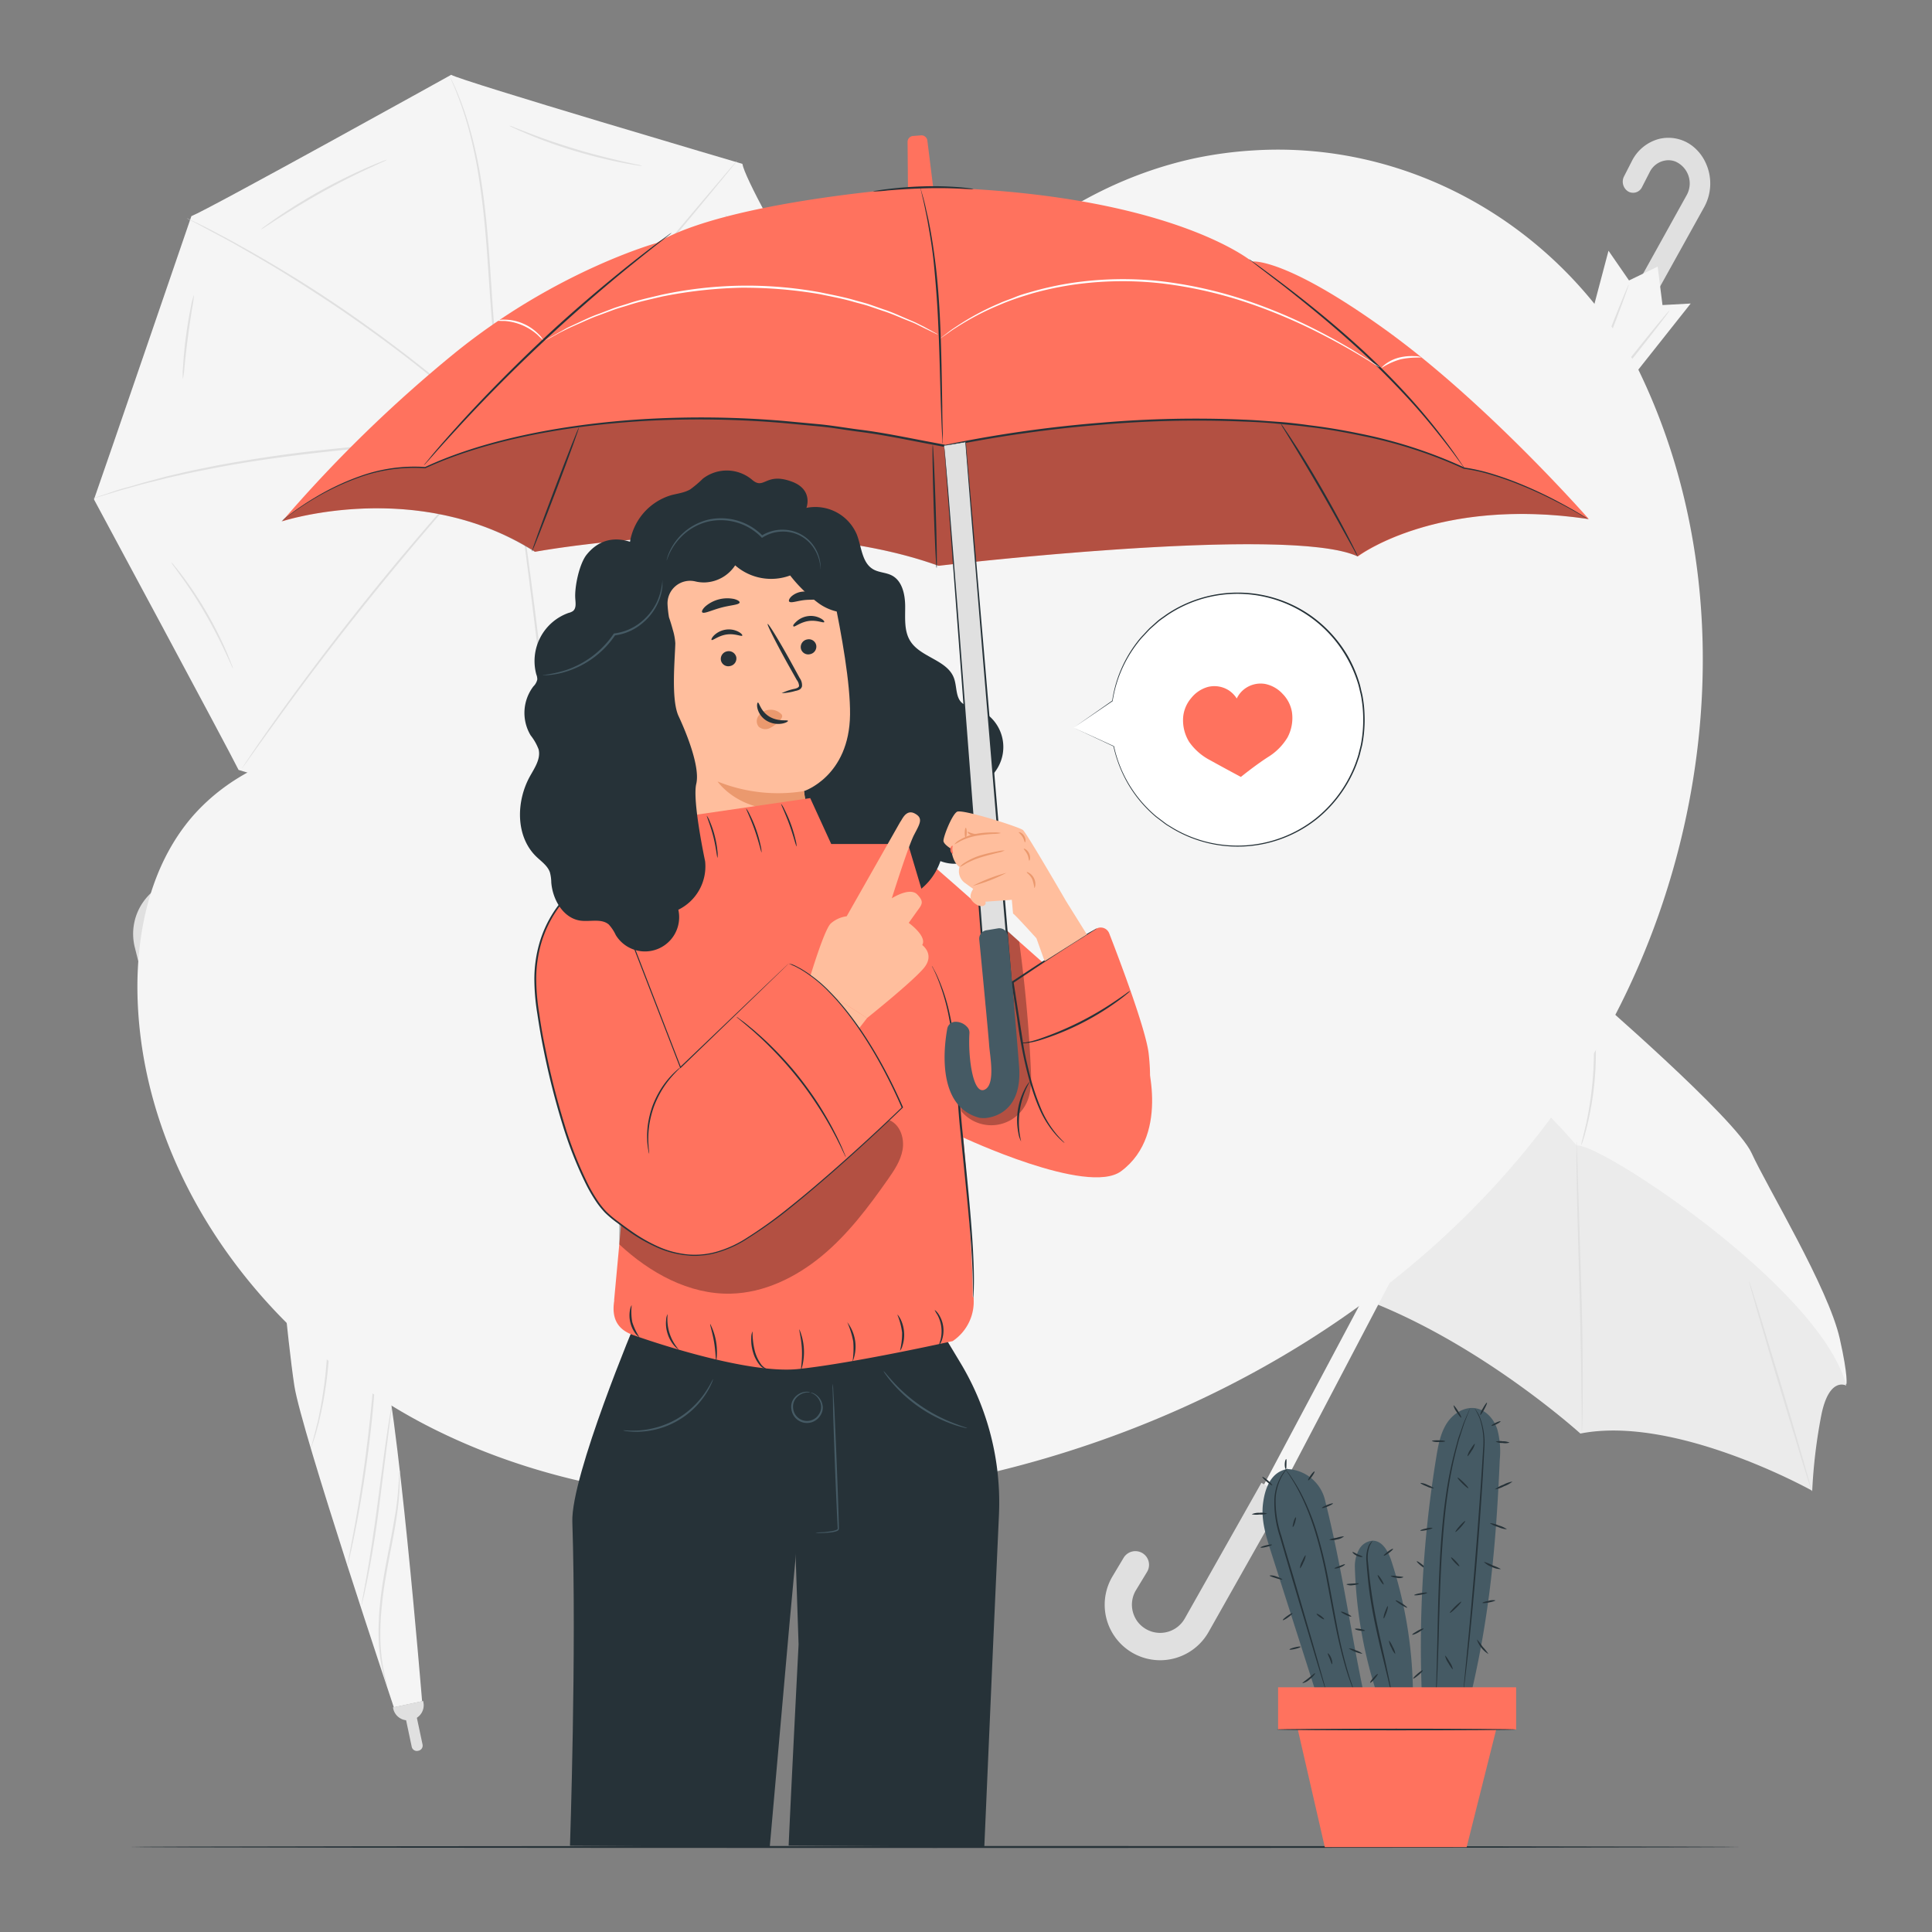 <svg xmlns="http://www.w3.org/2000/svg" viewBox="0 0 500 500"><rect x="0" y="0" width="500" height="500" fill="#808080" stroke="none"/><g id="background-complete"><path d="M116.77,19.36s-62.5,34.7-67.24,36.58c0,0-23.32,68.06-25.21,73.31,0,0,34.68,64.44,37.42,70l81.95,25.07s60.43-37,69.85-39.67c0,0,14.93-71.46,15.94-74.76,0,0-36.17-60.46-37.35-67.48C192.13,42.41,119.08,20.89,116.77,19.36Z" style="fill:#f5f5f5"></path><path d="M190.9,41.42c.11.09-12.83,15.72-28.9,34.89S132.8,111,132.69,110.88,145.52,95.16,161.6,76,190.79,41.33,190.9,41.42Z" style="fill:#e0e0e0"></path><path d="M230.4,109.76l-.23-.12-.62-.39a9.87,9.87,0,0,0-1-.59,15.47,15.47,0,0,0-1.46-.71A26.91,26.91,0,0,0,216.92,106c-4.39-.12-9.61.44-15.42.84l-18.88,1.38-34.32,2.4-10.4.67-2.83.15-.74,0a1,1,0,0,1-.25,0,1,1,0,0,1,.25,0l.73-.08,2.83-.25,10.39-.84,34.3-2.55,18.89-1.34c5.8-.37,11-.89,15.46-.73a26.32,26.32,0,0,1,10.2,2.1A14.1,14.1,0,0,1,230.4,109.76Z" style="fill:#e0e0e0"></path><path d="M214.31,185.06a1.32,1.32,0,0,1-.21-.19l-.59-.59L211.29,182c-1.91-2-4.7-4.86-8.2-8.35s-7.73-7.59-12.52-12-10.15-9.24-15.9-14.12-11.37-9.38-16.53-13.39-9.91-7.5-13.93-10.38-7.3-5.17-9.59-6.73L132,115.16l-.67-.49c-.15-.11-.23-.17-.22-.18a2.28,2.28,0,0,1,.25.14l.7.44,2.68,1.73c2.32,1.51,5.63,3.76,9.68,6.6s8.81,6.33,14,10.3,10.81,8.49,16.58,13.37,11.1,9.7,15.89,14.17,9,8.6,12.45,12.14,6.23,6.43,8.09,8.48l2.15,2.35.55.62C214.26,185,214.32,185.05,214.31,185.06Z" style="fill:#e0e0e0"></path><path d="M145.2,224.34a.87.87,0,0,1,0-.28c0-.21-.06-.48-.1-.81l-.33-3.16c-.28-2.77-.68-6.72-1.17-11.59-1-9.79-2.42-23.31-4.18-38.22s-3.53-28.39-4.85-38.14c-.66-4.85-1.19-8.78-1.56-11.55-.18-1.33-.32-2.38-.42-3.14,0-.33-.07-.6-.09-.82a.86.86,0,0,1,0-.28,2,2,0,0,1,.06.27c0,.22.09.48.15.82q.18,1.13.51,3.12c.43,2.72,1,6.66,1.73,11.53,1.41,9.74,3.23,23.21,5,38.13s3.14,28.44,4,38.24c.45,4.9.8,8.87,1,11.62.1,1.34.18,2.4.23,3.16,0,.33,0,.6,0,.82A1,1,0,0,1,145.2,224.34Z" style="fill:#e0e0e0"></path><path d="M131,113.78a1.58,1.58,0,0,1-.17.23l-.55.62L128.13,117c-1.86,2-4.53,5-7.81,8.72-6.56,7.39-15.46,17.74-24.91,29.48S77.76,177.87,72,185.87c-2.91,4-5.24,7.24-6.84,9.49-.79,1.1-1.41,2-1.85,2.59l-.5.66a1.19,1.19,0,0,1-.18.22s0-.09.14-.25.26-.41.45-.69L65,195.25c1.54-2.3,3.83-5.58,6.7-9.6,5.74-8.05,13.9-19,23.35-30.78s18.41-22.07,25-29.4c3.31-3.67,6-6.6,7.93-8.61l2.2-2.3.58-.59C130.89,113.84,131,113.77,131,113.78Z" style="fill:#e0e0e0"></path><path d="M130.15,113.23a.87.87,0,0,1-.28,0l-.81.07-3.13.24-11.5.8c-9.71.69-23.13,1.66-37.86,3.5-7.37.94-14.36,2-20.68,3.21-3.16.63-6.16,1.19-9,1.84-1.39.32-2.75.6-4,.92l-3.71.92c-2.37.56-4.48,1.19-6.34,1.7s-3.46,1-4.76,1.4l-3,.9-.78.23a1,1,0,0,1-.27.06s.08,0,.25-.11l.77-.28,3-1c1.29-.44,2.88-1,4.74-1.48s4-1.19,6.33-1.78l3.7-1c1.29-.32,2.64-.61,4-.94,2.78-.67,5.79-1.25,8.95-1.89,6.33-1.19,13.33-2.32,20.7-3.26,14.76-1.84,28.19-2.75,37.91-3.35l11.51-.63,3.14-.14.81,0Z" style="fill:#e0e0e0"></path><path d="M132,115.07s-.07,0-.21-.16l-.59-.51-2.22-2c-.95-.88-2.13-1.94-3.52-3.15s-2.94-2.62-4.71-4.12c-3.51-3-7.77-6.54-12.57-10.34S98,87,92.18,82.91s-11.44-7.73-16.64-11-10-6-14-8.29c-2-1.16-3.86-2.14-5.47-3S53,59,51.89,58.37L49.26,57l-.68-.38c-.15-.08-.23-.13-.22-.14a.75.75,0,0,1,.25.1l.7.33L52,58.19c1.16.57,2.58,1.29,4.2,2.16s3.5,1.82,5.52,3c4.07,2.22,8.85,5,14.08,8.21s10.88,6.91,16.69,11,11.18,8.13,16,11.93,9,7.37,12.52,10.45c1.76,1.51,3.3,2.93,4.67,4.17s2.52,2.32,3.46,3.22l2.16,2.07.55.54A1.13,1.13,0,0,1,132,115.07Z" style="fill:#e0e0e0"></path><path d="M132.5,113.37a.92.92,0,0,1-.09-.23l-.22-.69c-.18-.61-.47-1.5-.77-2.67-.63-2.32-1.4-5.73-2.13-10s-1.35-9.35-1.84-15-.88-11.93-1.34-18.48-1.06-12.78-1.9-18.41a119.66,119.66,0,0,0-3-14.78,87.37,87.37,0,0,0-3.26-9.64c-.43-1.12-.84-2-1.08-2.55l-.27-.67a.88.88,0,0,1-.08-.23s0,.06.13.21l.32.64c.26.58.71,1.41,1.16,2.52A79.1,79.1,0,0,1,121.51,33a114.27,114.27,0,0,1,3.18,14.81c.86,5.64,1.46,11.88,1.94,18.44s.82,12.81,1.3,18.48,1,10.76,1.73,15,1.39,7.66,2,10c.26,1.18.53,2.07.67,2.69.07.29.12.52.17.7A1.15,1.15,0,0,1,132.5,113.37Z" style="fill:#e0e0e0"></path><path d="M136.51,115.58a5.17,5.17,0,1,1-3.43-6.45A5.17,5.17,0,0,1,136.51,115.58Z" style="fill:#e0e0e0"></path><path d="M60.33,173.05a5.27,5.27,0,0,1-.57-1.13l-1.43-3.1c-1.22-2.62-3-6.19-5.2-10S48.7,151.7,47,149.34l-2-2.78a6.7,6.7,0,0,1-.7-1.05,5.16,5.16,0,0,1,.86.92c.52.62,1.25,1.54,2.12,2.69a97.83,97.83,0,0,1,6.24,9.44,98.46,98.46,0,0,1,5.09,10.1c.57,1.33,1,2.42,1.28,3.18A6.76,6.76,0,0,1,60.33,173.05Z" style="fill:#e0e0e0"></path><path d="M130.58,208.17a9.21,9.21,0,0,1-1.64-.07c-1-.08-2.58-.24-4.45-.47a130.76,130.76,0,0,1-28.65-7.1c-1.77-.67-3.19-1.24-4.16-1.66a9,9,0,0,1-1.49-.71,11.56,11.56,0,0,1,1.56.52c1,.36,2.43.88,4.21,1.5,3.57,1.24,8.54,2.82,14.13,4.21s10.72,2.3,14.45,2.87c1.86.29,3.38.5,4.42.64A10.47,10.47,0,0,1,130.58,208.17Z" style="fill:#e0e0e0"></path><path d="M195.5,179.62a7,7,0,0,1-1.05,1c-.7.65-1.75,1.55-3.06,2.63A112.92,112.92,0,0,1,169,197.59c-1.54.74-2.79,1.3-3.67,1.66a7.12,7.12,0,0,1-1.39.52,8.09,8.09,0,0,1,1.3-.7c.86-.42,2.09-1,3.6-1.81,3-1.55,7.14-3.81,11.51-6.6s8.15-5.57,10.83-7.65c1.34-1,2.42-1.9,3.15-2.5A9.54,9.54,0,0,1,195.5,179.62Z" style="fill:#e0e0e0"></path><path d="M213.79,119.14a11.75,11.75,0,0,1,.08,1.67c0,1.08,0,2.64-.07,4.56a108.7,108.7,0,0,1-1.69,14.93,110.2,110.2,0,0,1-3.76,14.56c-.62,1.82-1.15,3.28-1.56,4.28a9.4,9.4,0,0,1-.68,1.53,9.87,9.87,0,0,1,.49-1.6c.35-1,.83-2.49,1.4-4.33a125.84,125.84,0,0,0,5.43-29.39c.12-1.92.2-3.47.24-4.54A9.42,9.42,0,0,1,213.79,119.14Z" style="fill:#e0e0e0"></path><path d="M205.45,89.37a8.07,8.07,0,0,1-.47-1.45c-.26-.94-.67-2.29-1.22-4a81.6,81.6,0,0,0-12.63-24c-1.06-1.39-1.94-2.49-2.57-3.24a7.31,7.31,0,0,1-.92-1.21,10,10,0,0,1,1.07,1.08c.68.71,1.61,1.78,2.71,3.14a72.3,72.3,0,0,1,12.69,24.11c.5,1.68.86,3,1.06,4A9.71,9.71,0,0,1,205.45,89.37Z" style="fill:#e0e0e0"></path><path d="M166.19,42.92a7,7,0,0,1-1.42-.15c-.9-.13-2.2-.36-3.8-.67-3.21-.63-7.6-1.65-12.37-3.09s-9-3-12-4.29c-1.5-.62-2.71-1.16-3.53-1.55a8.41,8.41,0,0,1-1.27-.65,6.22,6.22,0,0,1,1.34.46l3.6,1.4c3,1.17,7.27,2.69,12,4.13S157.87,41,161,41.74l3.77.83A7.16,7.16,0,0,1,166.19,42.92Z" style="fill:#e0e0e0"></path><path d="M100.16,41.33a7.79,7.79,0,0,1-1.32.67l-3.63,1.68c-3.07,1.43-7.26,3.49-11.77,6s-8.49,5-11.33,6.79c-1.36.88-2.48,1.62-3.36,2.18a8.28,8.28,0,0,1-1.26.77,8,8,0,0,1,1.15-.93c.75-.57,1.87-1.37,3.27-2.33,2.79-1.91,6.75-4.43,11.27-6.94S92,44.69,95.06,43.34c1.55-.67,2.82-1.2,3.7-1.53A8.33,8.33,0,0,1,100.16,41.33Z" style="fill:#e0e0e0"></path><path d="M47.33,98.09a17.22,17.22,0,0,1,.05-3.23c.11-2,.34-4.74.74-7.75s.88-5.74,1.28-7.69a17.63,17.63,0,0,1,.8-3.13,23.45,23.45,0,0,1-.43,3.2c-.32,2-.74,4.68-1.13,7.68s-.69,5.74-.9,7.72A20.66,20.66,0,0,1,47.33,98.09Z" style="fill:#e0e0e0"></path><path d="M411.55,256.94s37.66,32.5,41.75,41.45,19.89,34.94,22.83,48.05c2.25,10,1.71,11.83,1.71,11.83L300.27,250.45,259,240.69s53.92-9,67.17-7.11,11.17,1.11,11.17,1.11,23.94-2.52,32.28,1.61S391.7,250,394.66,251,407.37,253.28,411.55,256.94Z" style="fill:#f5f5f5"></path><path d="M259,240.69s37.21-.3,46.71,3.79c0,0,62.82,5.6,102.33,52,5.5-1.12,63.27,36.8,69.77,62.11,0,0-4.47-2.49-6.49,7.83A137.55,137.55,0,0,0,469,385.8s-35.2-19.69-60-14.8c0,0-38.69-35.15-76.94-40.24,0,0-18.72-37.88-57.73-48.37C274.35,282.39,279.91,254.38,259,240.69Z" style="fill:#ebebeb"></path><path d="M408,295.5a4.17,4.17,0,0,1,.07.77c0,.55,0,1.27.08,2.19.07,2,.15,4.69.26,8.05.21,6.85.5,16.22.82,26.57s.41,19.79.38,26.6c0,3.4,0,6.15-.09,8.06,0,.91-.05,1.64-.07,2.19a6.42,6.42,0,0,1-.05.76,3.44,3.44,0,0,1-.05-.76q0-.82,0-2.19c0-2-.05-4.7-.08-8.06-.07-6.8-.25-16.2-.53-26.58s-.56-19.78-.67-26.58c-.06-3.4-.09-6.16-.09-8.06,0-.91,0-1.64,0-2.19A4.23,4.23,0,0,1,408,295.5Z" style="fill:#e0e0e0"></path><path d="M452.68,331.67a2.3,2.3,0,0,1,.22.53c.13.42.31.93.52,1.57.45,1.44,1.06,3.4,1.82,5.79,1.5,5,3.55,11.72,5.81,19.18S465.24,373,466.71,378c.69,2.41,1.25,4.39,1.66,5.84.18.65.32,1.17.43,1.59a2.17,2.17,0,0,1,.11.57,3.07,3.07,0,0,1-.21-.54c-.14-.41-.31-.93-.52-1.57l-1.82-5.79c-1.51-5-3.55-11.72-5.81-19.18s-4.2-14.23-5.67-19.21c-.68-2.41-1.25-4.39-1.66-5.84l-.42-1.6A2,2,0,0,1,452.68,331.67Z" style="fill:#e0e0e0"></path><path d="M409.2,296.42a8.1,8.1,0,0,1,.33-1.55c.25-1,.58-2.41,1-4.18a92.1,92.1,0,0,0,1.85-14,93.23,93.23,0,0,0-.35-14.12c-.19-1.8-.37-3.25-.52-4.26a8.17,8.17,0,0,1-.16-1.57,10.35,10.35,0,0,1,.36,1.54c.21,1,.45,2.45.68,4.25a79.85,79.85,0,0,1-1.5,28.24c-.42,1.77-.81,3.19-1.13,4.16A9.39,9.39,0,0,1,409.2,296.42Z" style="fill:#e0e0e0"></path><path d="M305,244.2a7.18,7.18,0,0,1,1.21-.56c.79-.33,1.95-.76,3.39-1.26,2.89-1,6.95-2.18,11.45-3.37s8.59-2.22,11.53-3l3.48-1a6.18,6.18,0,0,1,1.29-.31,7.07,7.07,0,0,1-1.23.5c-.8.3-2,.69-3.44,1.14-2.91.91-7,2-11.49,3.19s-8.56,2.3-11.47,3.21c-1.46.45-2.63.83-3.44,1.1A5.86,5.86,0,0,1,305,244.2Z" style="fill:#e0e0e0"></path><path d="M274.35,282.39a4.49,4.49,0,0,1,.6-.42l1.79-1.13c1.54-1,3.82-2.34,6.67-4a192,192,0,0,1,23.08-11.11c4.65-1.85,9.16-3.41,13.3-4.71s7.91-2.3,11.1-3.06,5.79-1.31,7.59-1.63l2.08-.37a4,4,0,0,1,.73-.1,3.41,3.41,0,0,1-.71.2l-2.06.47c-1.79.38-4.37,1-7.54,1.79s-6.92,1.85-11.05,3.16-8.61,2.89-13.25,4.73a214.26,214.26,0,0,0-23.09,10.95c-2.87,1.58-5.17,2.88-6.75,3.81L275,282.06A3.45,3.45,0,0,1,274.35,282.39Z" style="fill:#e0e0e0"></path><path d="M332.08,330.76a4,4,0,0,1,.36-.68l1.13-1.9c1-1.63,2.4-4,4.11-7,3.43-5.93,7.9-14.28,13.21-23.3,2.67-4.5,5.37-8.71,8-12.43,1.33-1.84,2.57-3.61,3.84-5.18.63-.79,1.21-1.57,1.82-2.29l1.74-2.05c1.1-1.33,2.19-2.43,3.12-3.42.47-.5.9-1,1.32-1.38l1.15-1.1,1.62-1.51a3.79,3.79,0,0,1,.59-.5,4.52,4.52,0,0,1-.52.58c-.39.39-.9.92-1.54,1.58l-1.13,1.12c-.4.42-.81.9-1.27,1.4-.91,1-2,2.13-3.06,3.47l-1.71,2.06c-.59.73-1.17,1.51-1.79,2.31-1.25,1.57-2.47,3.34-3.79,5.18-2.56,3.73-5.24,7.93-7.91,12.42-5.29,9-9.82,17.34-13.33,23.23-1.76,2.95-3.2,5.32-4.26,6.92l-1.21,1.85A4.34,4.34,0,0,1,332.08,330.76Z" style="fill:#e0e0e0"></path><polygon points="379.42 294.27 325.76 396.63 321.92 393.99 376.33 291.74 379.42 294.27" style="fill:#f5f5f5"></polygon><path d="M300.68,429.66a14.41,14.41,0,0,0,12.1-7.3l19.83-35.13-6.16-3.48-19.84,35.13a7.32,7.32,0,0,1-11.16,1.92,7,7,0,0,1-1.88-2.55,7.26,7.26,0,0,1,.44-6.75l2.84-4.68a3.54,3.54,0,0,0-1.18-4.87h0a3.55,3.55,0,0,0-4.87,1.19L288,407.82a14.36,14.36,0,0,0,12.72,21.84Z" style="fill:#e0e0e0"></path><polygon points="401.61 289.52 384.76 287.95 384.77 287.9 401.61 289.48 401.61 289.52" style="fill:#e0e0e0"></polygon><path d="M374.05,268a12.85,12.85,0,0,1,.45,2.34c.24,1.44.57,3.43,1,5.62s.89,4.16,1.22,5.59a11.36,11.36,0,0,1,.46,2.33,10.11,10.11,0,0,1-.81-2.24c-.43-1.41-.94-3.37-1.38-5.58s-.71-4.21-.85-5.68A9.67,9.67,0,0,1,374.05,268Z" style="fill:#e0e0e0"></path><path d="M398.6,286.8a6.74,6.74,0,0,1-1.91.61,34.25,34.25,0,0,1-4.78.78,36.06,36.06,0,0,1-4.83.12,7.25,7.25,0,0,1-2-.25c0-.16,3.05,0,6.77-.39S398.56,286.65,398.6,286.8Z" style="fill:#e0e0e0"></path><path d="M390.83,280.24a16.79,16.79,0,0,1-3.56,3.7,17.1,17.1,0,0,1-4.27,2.85c-.08-.13,1.78-1.45,3.93-3.25S390.72,280.14,390.83,280.24Z" style="fill:#e0e0e0"></path><path d="M382.81,273.64a34.37,34.37,0,0,1-1.52,5.62,32.66,32.66,0,0,1-2,5.46,32.09,32.09,0,0,1,1.52-5.62A32.66,32.66,0,0,1,382.81,273.64Z" style="fill:#e0e0e0"></path><polygon points="385.24 288.19 373.99 305.1 370.16 302.71 377.32 283.68 385.24 288.19" style="fill:#e0e0e0"></polygon><path d="M53.49,228.08a14.42,14.42,0,0,1,9.41,10.55l8.59,39.44-6.92,1.51L56,240.14A7.32,7.32,0,0,0,45.88,235a7,7,0,0,0-2.55,1.88,7.24,7.24,0,0,0-1.57,6.58l1.33,5.32a3.54,3.54,0,0,1-2.57,4.3h0a3.55,3.55,0,0,1-4.3-2.58l-1.33-5.31a14.39,14.39,0,0,1,11.83-17.74A14.25,14.25,0,0,1,53.49,228.08Z" style="fill:#e0e0e0"></path><path d="M48.52,271.33l23.12,44.81s2.73,30.72,4.54,42.51,25.74,83.2,25.74,83.2l7.32-1.56s-6.48-79.31-10.83-91.6S84,315.25,84,315.25l-1.35-6.32-2-44.78-6.71,7-9.63-7.68-4.15,9.93Z" style="fill:#f5f5f5"></path><rect x="68.89" y="311.73" width="17.47" height="6.1" rx="1.95" transform="translate(-63.93 23.11) rotate(-12.04)" style="fill:#e0e0e0"></rect><path d="M102,441h8a0,0,0,0,1,0,0v.32a3.85,3.85,0,0,1-3.85,3.85h-.28a3.85,3.85,0,0,1-3.85-3.85V441a0,0,0,0,1,0,0Z" transform="translate(-90.14 31.88) rotate(-12.05)" style="fill:#e0e0e0"></path><path d="M105.7,442.16h2.81a0,0,0,0,1,0,0v9.71a1.35,1.35,0,0,1-1.35,1.35H107a1.35,1.35,0,0,1-1.35-1.35v-9.71a0,0,0,0,1,0,0Z" transform="translate(-90.66 32.01) rotate(-11.99)" style="fill:#e0e0e0"></path><path d="M103.47,380.64a2,2,0,0,1,0,.57c0,.38,0,.93,0,1.65,0,1.42-.08,3.49-.34,6s-.73,5.54-1.35,8.85-1.36,6.93-2,10.76c-1.31,7.64-1.66,14.69-1.08,19.73a43.63,43.63,0,0,0,1,5.92c.34,1.38.56,2.13.52,2.15a2.57,2.57,0,0,1-.22-.54c-.11-.35-.32-.87-.5-1.56a39.08,39.08,0,0,1-1.18-5.92c-.68-5.08-.38-12.2.94-19.87.62-3.83,1.39-7.46,2-10.76s1.16-6.28,1.46-8.8.44-4.57.5-6c0-.66.05-1.2.07-1.63A2.65,2.65,0,0,1,103.47,380.64Z" style="fill:#e0e0e0"></path><path d="M101.34,363.86a1.77,1.77,0,0,1,0,.53c0,.4-.1.9-.17,1.51-.18,1.38-.41,3.26-.7,5.54-.61,4.75-1.42,11.18-2.32,18.29s-2,13.58-2.91,18.22c-.46,2.31-.85,4.18-1.16,5.47-.14.59-.26,1.08-.36,1.48a1.52,1.52,0,0,1-.16.5,3.53,3.53,0,0,1,.06-.53c.07-.4.16-.89.26-1.49l1-5.5c.82-4.64,1.81-11.08,2.76-18.22s1.77-13.6,2.46-18.27c.35-2.33.64-4.22.87-5.52q.16-.9.27-1.5A1.83,1.83,0,0,1,101.34,363.86Z" style="fill:#e0e0e0"></path><path d="M97.56,345.87a2.86,2.86,0,0,1,0,.61c0,.45,0,1,0,1.75,0,1.51-.13,3.71-.28,6.42-.31,5.42-.92,12.9-2,21.11s-2.36,15.61-3.44,20.93c-.54,2.66-1,4.81-1.35,6.29l-.41,1.69a2.62,2.62,0,0,1-.18.59,2.81,2.81,0,0,1,.07-.61c.09-.45.19-1,.32-1.72.29-1.55.7-3.69,1.19-6.31,1-5.33,2.22-12.72,3.28-20.92S96.5,360,96.9,354.62c.19-2.65.34-4.82.45-6.4l.13-1.75A2.27,2.27,0,0,1,97.56,345.87Z" style="fill:#e0e0e0"></path><path d="M86,315.93s-.06.07-.2.19a2.64,2.64,0,0,1-.75.35,10.11,10.11,0,0,1-1.31.22,3,3,0,0,0-1.6.6l0-.13c.6,2.56,1.45,6.34,2.09,11A112.51,112.51,0,0,1,85.35,344,100.63,100.63,0,0,1,83,366c-.16.69-.31,1.35-.45,2s-.33,1.2-.47,1.74c-.29,1.09-.56,2-.81,2.78l-.58,1.73a2.39,2.39,0,0,1-.23.59,2.76,2.76,0,0,1,.13-.62c.13-.46.29-1,.48-1.76s.46-1.7.72-2.79c.14-.55.28-1.13.44-1.74s.26-1.29.41-2A108,108,0,0,0,84.83,344a120.7,120.7,0,0,0-1-15.84c-.6-4.61-1.38-8.38-1.9-11l0-.08.06-.05a3.15,3.15,0,0,1,1.75-.6c.52-.05,1-.08,1.3-.15A3.88,3.88,0,0,0,86,315.93Z" style="fill:#e0e0e0"></path><path d="M60.93,274.32c.13-.05,3.31,8.15,7.1,18.31s6.76,18.44,6.62,18.49-3.31-8.15-7.1-18.31S60.79,274.37,60.93,274.32Z" style="fill:#e0e0e0"></path><path d="M76.75,270.68c.14,0,.65,8.81,1.13,19.68s.76,19.71.61,19.71-.65-8.8-1.13-19.68S76.61,270.69,76.75,270.68Z" style="fill:#e0e0e0"></path><path d="M441.36,42a12.67,12.67,0,0,1-.29,11.55L425.4,81.77l-4.58-3L436.5,50.52a6.19,6.19,0,0,0-2.9-8.71,4.92,4.92,0,0,0-2.37-.31,5.49,5.49,0,0,0-4.27,3l-2,3.91a2.56,2.56,0,0,1-3.63,1.12h0a3,3,0,0,1-1-3.94l2-3.91a11,11,0,0,1,7-5.72,10.19,10.19,0,0,1,8.64,1.8A11.54,11.54,0,0,1,441.36,42Z" style="fill:#e0e0e0"></path><path d="M416.28,64.89l-10.48,39.6s-14.39,19.79-19.48,27.82-28.89,63.9-28.89,63.9l4.82,3.17s37.45-50.79,41.41-60.54,9.37-28,9.37-28l2.52-4.52,22-27.77-7.3.4L429,69l-7.41,3.58Z" style="fill:#f5f5f5"></path><path d="M412.65,111.83l-8.11-5.33a2.09,2.09,0,0,1-.62-2.74l.47-.85a1.77,1.77,0,0,1,2.53-.67l8.12,5.33a2.11,2.11,0,0,1,.62,2.75l-.48.84A1.75,1.75,0,0,1,412.65,111.83Z" style="fill:#e0e0e0"></path><path d="M358.21,200.71h0a3.43,3.43,0,0,1-1-4.48l.07-.12,5.14,3.38-.07.12A2.88,2.88,0,0,1,358.21,200.71Z" style="fill:#e0e0e0"></path><path d="M355.08,206.45h0a1.22,1.22,0,0,1-.35-1.58l3.78-6.74,1.81,1.18-3.78,6.75A1,1,0,0,1,355.08,206.45Z" style="fill:#e0e0e0"></path><path d="M389.92,160.68a1.82,1.82,0,0,1-.26.37c-.18.23-.45.58-.82,1a44.6,44.6,0,0,1-3.29,3.41c-2.89,2.78-7.37,6-12.06,9.88a58,58,0,0,0-10.77,11.14,36.19,36.19,0,0,0-2.47,4,12.22,12.22,0,0,1-.83,1.52,1.73,1.73,0,0,1,.14-.42c.11-.28.26-.69.51-1.19a31.2,31.2,0,0,1,2.34-4.12,54.17,54.17,0,0,1,10.74-11.33c4.72-3.87,9.22-7.06,12.15-9.75,1.48-1.33,2.62-2.47,3.39-3.28A13.81,13.81,0,0,1,389.92,160.68Z" style="fill:#e0e0e0"></path><path d="M397.43,149.5a9.32,9.32,0,0,1-1.15,1.12l-3.23,2.91-10.7,9.57c-4.2,3.71-8.12,7-11,9.2-1.46,1.12-2.65,2-3.49,2.6a11.09,11.09,0,0,1-1.33.89,8.68,8.68,0,0,1,1.21-1l3.38-2.73c2.85-2.31,6.72-5.59,10.92-9.3s8-7.08,10.79-9.46c1.4-1.19,2.55-2.14,3.35-2.79A10,10,0,0,1,397.43,149.5Z" style="fill:#e0e0e0"></path><path d="M404.65,136.69a2.13,2.13,0,0,1-.29.38l-.9,1c-.79.88-2,2.13-3.44,3.65-2.95,3-7.13,7.14-12,11.43s-9.38,8-12.75,10.55c-1.68,1.28-3.06,2.3-4,3l-1.12.77a1.55,1.55,0,0,1-.42.25s.11-.13.35-.33l1.06-.86c1-.78,2.32-1.83,3.93-3.11,3.3-2.64,7.81-6.36,12.63-10.65s9-8.33,12-11.3l3.55-3.53,1-.95C404.51,136.78,404.64,136.67,404.65,136.69Z" style="fill:#e0e0e0"></path><path d="M413.79,112.41a.63.63,0,0,1-.22,0,1.72,1.72,0,0,1-.6-.21,7,7,0,0,1-.83-.59,2.19,2.19,0,0,0-1.18-.54l.12-.06a90.55,90.55,0,0,1-12,17.62,77.52,77.52,0,0,1-12.73,11.83c-.9.66-1.72,1.24-2.47,1.71s-1.37.91-1.91,1.22l-1.25.71c-.28.16-.44.24-.45.22a2.85,2.85,0,0,1,.4-.31l1.19-.79c.52-.34,1.14-.78,1.86-1.29s1.53-1.09,2.41-1.77a84.49,84.49,0,0,0,12.56-11.87,104.9,104.9,0,0,0,12.16-17.4l0-.08H411a2.28,2.28,0,0,1,1.29.64c.31.26.56.48.78.63A2.76,2.76,0,0,0,413.79,112.41Z" style="fill:#e0e0e0"></path><path d="M421.54,73.62c.13,0-2.33,6.71-5.5,14.88s-5.86,14.74-6,14.69,2.33-6.71,5.5-14.88S421.4,73.56,421.54,73.62Z" style="fill:#e0e0e0"></path><path d="M432.1,80.32c.12.09-4.14,5.62-9.5,12.36s-9.79,12.13-9.91,12,4.14-5.62,9.5-12.36S432,80.23,432.1,80.32Z" style="fill:#e0e0e0"></path></g><g id="background-simple"><path d="M423.5,94.64l-2.43-4c-20.52-33.8-57.61-54.18-96.72-51.71a103.8,103.8,0,0,0-15,2c-35.56,7.62-66.49,34.5-79.32,68.94-7.54,20.25-9.65,43.57-24,59.65-18.63,20.92-50.25,21.58-78.06,20.71s-59.44-.13-78,20.88C38.45,224.3,34.76,243,35.7,260.63,38.17,307.27,70.68,349,112,369.7s90,22.59,135.23,13.47c63.37-12.78,123.63-47.86,159.86-102S452.49,153.13,423.5,94.64Z" style="fill:#f5f5f5"></path></g><g id="Floor"><path d="M450.43,478c0,.14-93.33.26-208.42.26S33.57,478.15,33.57,478s93.31-.26,208.44-.26S450.43,477.87,450.43,478Z" style="fill:#263238"></path></g><g id="speech-bubble"><path d="M277.8,188.3l10.07-7a32.86,32.86,0,1,1,.39,11.75v0Z" style="fill:#fff"></path><path d="M277.8,188.3l10.43,4.89a.09.09,0,0,0,.1,0s0,0,0,0v0h-.16a33.26,33.26,0,0,0,2.36,7,32.28,32.28,0,0,0,4.95,7.64,33.94,33.94,0,0,0,3.67,3.61l2.16,1.64a9.22,9.22,0,0,0,1.15.77l1.2.74a33,33,0,0,0,37.1-2.58,33.67,33.67,0,0,0,9.3-11.8,27.89,27.89,0,0,0,1.45-3.62,13.55,13.55,0,0,0,.56-1.88c.16-.64.33-1.28.48-1.92a34.22,34.22,0,0,0,.59-8,30.72,30.72,0,0,0-.39-3.95,15.73,15.73,0,0,0-.4-1.93c-.15-.64-.28-1.28-.46-1.91a34.08,34.08,0,0,0-3-7.12A33.53,33.53,0,0,0,338.8,159a33,33,0,0,0-36.92,0c-.75.56-1.54,1.06-2.24,1.64l-2,1.79c-.64.61-1.2,1.27-1.79,1.89a19.28,19.28,0,0,0-1.63,1.92,32.93,32.93,0,0,0-4.48,7.93,32.51,32.51,0,0,0-1.91,7.22l0-.05-10,7,10.12-6.89a.05.05,0,0,0,0,0,32.52,32.52,0,0,1,6.43-15,19.17,19.17,0,0,1,1.62-1.9c.59-.62,1.15-1.28,1.79-1.88l2-1.76c.69-.58,1.47-1.07,2.23-1.63a32.5,32.5,0,0,1,46.51,10.89,33.11,33.11,0,0,1,3,7c.18.62.31,1.25.46,1.89a15.39,15.39,0,0,1,.39,1.91,31.76,31.76,0,0,1,.39,3.91,34,34,0,0,1-.59,7.88c-.14.63-.32,1.26-.47,1.89a14.88,14.88,0,0,1-.55,1.87,28.76,28.76,0,0,1-1.44,3.58,33.16,33.16,0,0,1-9.19,11.68,32.69,32.69,0,0,1-36.75,2.62l-1.2-.73a9.1,9.1,0,0,1-1.14-.77l-2.15-1.62a32.7,32.7,0,0,1-8.6-11.13,32.5,32.5,0,0,1-2.38-7,.08.08,0,0,0-.1-.06.09.09,0,0,0-.06.07v0l.11-.07Z" style="fill:#263238"></path><path d="M334.35,184.26a8.77,8.77,0,0,0-2.41-4.69,8.4,8.4,0,0,0-4.49-2.56,6.93,6.93,0,0,0-5.29,1.23,6.76,6.76,0,0,0-2.09,2.53,7,7,0,0,0-2.1-2.13,6.92,6.92,0,0,0-5.36-.86,8.41,8.41,0,0,0-4.31,2.86,8.78,8.78,0,0,0-2.09,4.84,10.64,10.64,0,0,0,1.55,6.53,15.09,15.09,0,0,0,5.38,4.71c3.47,1.93,8,4.35,8,4.35s3.69-3,7-5.13a15.09,15.09,0,0,0,5.05-5.06A10.67,10.67,0,0,0,334.35,184.26Z" style="fill:#FF725E"></path></g><g id="Plant"><path d="M369.18,406.08c-.07.09-.69-.29-1.39-.84s-1.2-1.09-1.12-1.18.7.28,1.39.84S369.26,406,369.18,406.08Z" style="fill:#263238"></path><path d="M388.14,377.74a21.89,21.89,0,0,0-.65-7.87c-.83-2.52-2.77-4.83-5.37-5.37-3-.61-6,1.26-7.65,3.79s-2.23,5.59-2.72,8.58A302.8,302.8,0,0,0,368,439.16l12.11,1.7C385.47,419.11,387.17,400.11,388.14,377.74Z" style="fill:#455a64"></path><path d="M380.44,364.41s0,.07-.05.19-.12.33-.2.55l-.81,2.09c-.17.46-.39.95-.57,1.52s-.38,1.18-.59,1.83l-.68,2.11-.63,2.4a106.67,106.67,0,0,0-2.34,12c-.65,4.55-1.08,9.6-1.42,14.9-.62,10.62-.72,20.26-1,27.23-.13,3.48-.25,6.3-.38,8.25-.07.94-.12,1.69-.16,2.24,0,.23,0,.42-.05.58a.55.55,0,0,1,0,.2.63.63,0,0,1,0-.2c0-.16,0-.35,0-.59,0-.55,0-1.3.07-2.24.08-2,.15-4.77.24-8.25.2-7,.25-16.61.87-27.24.34-5.31.78-10.37,1.46-14.94a99.06,99.06,0,0,1,2.44-12c.23-.84.45-1.65.65-2.41s.49-1.44.72-2.1.43-1.27.62-1.83.43-1.05.61-1.51l.89-2.06c.09-.22.17-.39.24-.54A1.32,1.32,0,0,1,380.44,364.41Z" style="fill:#263238"></path><path d="M381.57,364.42a8.71,8.71,0,0,1,1.48,2.5,18.54,18.54,0,0,1,1.1,7.84c-.32,6.7-.92,15.92-1.72,26.11s-1.69,19.4-2.4,26.06c-.36,3.33-.67,6-.9,7.88-.11.89-.2,1.61-.27,2.13,0,.23-.06.41-.08.56a.91.91,0,0,1,0,.19,1.07,1.07,0,0,1,0-.2c0-.15,0-.33,0-.56.05-.52.11-1.24.19-2.14.19-1.91.45-4.59.76-7.89.64-6.67,1.48-15.88,2.28-26.06s1.44-19.41,1.84-26.09a18.88,18.88,0,0,0-.95-7.76A17.39,17.39,0,0,0,381.57,364.42Z" style="fill:#263238"></path><path d="M390,395.78a6.84,6.84,0,0,1-2.3-.6,6.67,6.67,0,0,1-2.15-1,6.84,6.84,0,0,1,2.3.6A6.56,6.56,0,0,1,390,395.78Z" style="fill:#263238"></path><path d="M391.43,383.43a7.48,7.48,0,0,1-2.19,1.21,7.33,7.33,0,0,1-2.36.82,7.34,7.34,0,0,1,2.18-1.21A7.42,7.42,0,0,1,391.43,383.43Z" style="fill:#263238"></path><path d="M390.67,373.35a3.91,3.91,0,0,1-1.81.09,3.87,3.87,0,0,1-1.77-.34,3.84,3.84,0,0,1,1.8-.09A3.94,3.94,0,0,1,390.67,373.35Z" style="fill:#263238"></path><path d="M378.16,366.89c-.1.06-.63-.6-1.18-1.48a4.39,4.39,0,0,1-.82-1.7c.1-.07.63.59,1.19,1.47S378.27,366.83,378.16,366.89Z" style="fill:#263238"></path><path d="M374,373c0,.12-.77.2-1.72.18a3.59,3.59,0,0,1-1.71-.25c0-.12.77-.2,1.72-.18S374,372.86,374,373Z" style="fill:#263238"></path><path d="M371.07,385.18a4.14,4.14,0,0,1-1.81-.5c-1-.38-1.7-.78-1.65-.9a4.38,4.38,0,0,1,1.81.5C370.37,384.67,371.11,385.07,371.07,385.18Z" style="fill:#263238"></path><path d="M370.75,395.43c0,.12-.67.37-1.54.55s-1.61.24-1.63.12.66-.36,1.54-.54A3.3,3.3,0,0,1,370.75,395.43Z" style="fill:#263238"></path><path d="M369.35,412.21c0,.12-.71.35-1.63.51s-1.7.21-1.72.09.71-.35,1.64-.51S369.33,412.09,369.35,412.21Z" style="fill:#263238"></path><path d="M368.43,421.47c.05.11-.56.54-1.37,1s-1.51.69-1.57.58.56-.54,1.37-1S368.37,421.36,368.43,421.47Z" style="fill:#263238"></path><path d="M376,432c-.11.06-.64-.67-1.19-1.64a4.92,4.92,0,0,1-.82-1.86c.11-.06.64.68,1.19,1.64A4.92,4.92,0,0,1,376,432Z" style="fill:#263238"></path><path d="M378.17,414.51c.08.09-.51.81-1.33,1.61s-1.54,1.38-1.62,1.29.51-.8,1.32-1.6S378.09,414.43,378.17,414.51Z" style="fill:#263238"></path><path d="M377.69,405.35c-.09.08-.64-.37-1.23-1s-1-1.22-.91-1.3.63.37,1.23,1S377.77,405.27,377.69,405.35Z" style="fill:#263238"></path><path d="M379.19,393.64c.09.08-.41.78-1.11,1.56s-1.34,1.35-1.42,1.27.4-.78,1.1-1.56S379.1,393.56,379.19,393.64Z" style="fill:#263238"></path><path d="M380,385.14c-.08.09-.77-.45-1.54-1.21s-1.32-1.43-1.24-1.52.78.46,1.54,1.21S380.11,385.06,380,385.14Z" style="fill:#263238"></path><path d="M381.69,373.65a4.15,4.15,0,0,1-.77,1.72c-.53.89-1.05,1.56-1.15,1.5a4.26,4.26,0,0,1,.77-1.72C381.07,374.26,381.59,373.59,381.69,373.65Z" style="fill:#263238"></path><path d="M384.81,363c.11.06-.2.83-.68,1.72s-1,1.57-1.07,1.52a4.15,4.15,0,0,1,.69-1.73C384.23,363.63,384.71,363,384.81,363Z" style="fill:#263238"></path><path d="M388.35,367.84c0,.11-.43.45-1.08.76s-1.22.48-1.27.37.43-.45,1.08-.76S388.3,367.74,388.35,367.84Z" style="fill:#263238"></path><path d="M388.44,406.08a4.9,4.9,0,0,1-2.37-.58,5.06,5.06,0,0,1-2.06-1.31,11.35,11.35,0,0,1,2.23.91A12,12,0,0,1,388.44,406.08Z" style="fill:#263238"></path><path d="M387,414.17c0,.12-.71.36-1.63.54s-1.69.23-1.71.11.7-.36,1.63-.54A3.76,3.76,0,0,1,387,414.17Z" style="fill:#263238"></path><path d="M385.21,428.06a6.9,6.9,0,0,1-3-3.79,15.18,15.18,0,0,1,1.49,1.9A14.08,14.08,0,0,1,385.21,428.06Z" style="fill:#263238"></path><path d="M365.73,434.41c-.07-.09.42-.64,1.1-1.23s1.31-1,1.38-.89-.41.64-1.1,1.22S365.81,434.5,365.73,434.41Z" style="fill:#263238"></path><path d="M360.13,404.1c-.78-2.46-2.26-5.33-4.85-5.37a4.32,4.32,0,0,0-3.64,2.44,9,9,0,0,0-1,4.45,116.12,116.12,0,0,0,5.56,32.28h9.46A112.29,112.29,0,0,0,360.13,404.1Z" style="fill:#455a64"></path><path d="M343,388.6a10.51,10.51,0,0,0-9.85-8.41c-4.18.73-5.8,4.85-6.3,9.07s.82,8.41,2.11,12.45l12.45,39,11.77-1.29C349.48,422,347.34,405.86,343,388.6Z" style="fill:#455a64"></path><path d="M355.28,398.73a10.63,10.63,0,0,0-.8,1.34,8.79,8.79,0,0,0-.44,4.19c.18,1.79.38,4,.69,6.33s.73,5,1.26,7.7c1.07,5.44,2.28,10.31,3,13.87.39,1.77.68,3.22.87,4.22.08.46.14.84.2,1.15a1.81,1.81,0,0,1,0,.41,1.26,1.26,0,0,1-.13-.39c-.07-.31-.17-.68-.28-1.14-.25-1.05-.58-2.47-1-4.18-.85-3.54-2.1-8.4-3.17-13.86-.53-2.72-.95-5.34-1.24-7.73-.15-1.19-.25-2.33-.35-3.4s-.2-2.05-.25-3a8.64,8.64,0,0,1,.59-4.28A3.82,3.82,0,0,1,355.28,398.73Z" style="fill:#263238"></path><path d="M333.34,379.86a15.16,15.16,0,0,0-1.42,1.91,13.55,13.55,0,0,0-1.79,6.16,28.39,28.39,0,0,0,1.46,9.47c1,3.5,2.16,7.35,3.36,11.38,2.34,8.07,4.47,15.37,6,20.71.74,2.62,1.35,4.76,1.78,6.29l.46,1.72a2.74,2.74,0,0,1,.13.6,2.9,2.9,0,0,1-.21-.58c-.14-.43-.32-1-.54-1.69-.47-1.52-1.12-3.65-1.91-6.25-1.59-5.33-3.76-12.62-6.15-20.67-1.18-4-2.3-7.89-3.33-11.4a27.92,27.92,0,0,1-1.37-9.6,13.12,13.12,0,0,1,1.95-6.23A7.14,7.14,0,0,1,333.34,379.86Z" style="fill:#263238"></path><path d="M350.64,438.12a2.25,2.25,0,0,1-.27-.56c-.15-.38-.4-.93-.67-1.66-.56-1.44-1.28-3.57-2-6.25s-1.49-5.89-2.2-9.49-1.43-7.56-2.21-11.71-1.73-8.06-2.79-11.56a65.23,65.23,0,0,0-3.43-9.07,49,49,0,0,0-3.18-5.72c-.4-.66-.77-1.13-1-1.48a2.91,2.91,0,0,1-.33-.53,3.69,3.69,0,0,1,.4.48c.24.33.64.79,1.06,1.44a43,43,0,0,1,3.31,5.68,60.74,60.74,0,0,1,3.54,9.08,117.48,117.48,0,0,1,2.83,11.6c.77,4.15,1.51,8.11,2.18,11.72s1.39,6.81,2.1,9.48,1.38,4.82,1.89,6.28c.24.73.46,1.29.59,1.68A3.69,3.69,0,0,1,350.64,438.12Z" style="fill:#263238"></path><path d="M329.19,399.77c0,.12-.61.37-1.43.57s-1.5.27-1.53.15.61-.37,1.43-.57S329.16,399.66,329.19,399.77Z" style="fill:#263238"></path><path d="M327.94,391.74a5.73,5.73,0,0,1-2,.21,5.89,5.89,0,0,1-2-.06,4.19,4.19,0,0,1,2-.37A4.07,4.07,0,0,1,327.94,391.74Z" style="fill:#263238"></path><path d="M329.27,384.4c-.08.09-.72-.32-1.43-.93s-1.22-1.16-1.15-1.25.72.32,1.43.92S329.35,384.31,329.27,384.4Z" style="fill:#263238"></path><path d="M332.86,377.61c.12,0,.09.6.07,1.29s0,1.27-.15,1.29-.31-.56-.29-1.3S332.75,377.58,332.86,377.61Z" style="fill:#263238"></path><path d="M340.2,380.81c.09.07-.19.65-.65,1.29s-.9,1.12-1,1,.19-.65.64-1.29S340.1,380.74,340.2,380.81Z" style="fill:#263238"></path><path d="M345,389.08c0,.11-.57.47-1.36.79s-1.48.5-1.53.39.57-.47,1.36-.79S344.91,389,345,389.08Z" style="fill:#263238"></path><path d="M347.85,397.59a3.56,3.56,0,0,1-1.87.82,3.63,3.63,0,0,1-2,.07,7.35,7.35,0,0,1,1.93-.5A8.39,8.39,0,0,1,347.85,397.59Z" style="fill:#263238"></path><path d="M334.58,395.17c-.11,0,0-.62.19-1.31s.48-1.22.6-1.18,0,.62-.19,1.31S334.7,395.21,334.58,395.17Z" style="fill:#263238"></path><path d="M336.43,405.86a4,4,0,0,1,.54-1.77c.4-.93.82-1.64.93-1.6a4,4,0,0,1-.54,1.77C337,405.19,336.54,405.91,336.43,405.86Z" style="fill:#263238"></path><path d="M331.86,408.78c0,.12-.79-.09-1.69-.37s-1.63-.54-1.61-.66a3.28,3.28,0,0,1,1.74.25C331.22,408.29,331.91,408.68,331.86,408.78Z" style="fill:#263238"></path><path d="M334.5,417.5c.07.09-.44.57-1.13,1.07s-1.31.81-1.38.71.44-.57,1.13-1.07S334.43,417.4,334.5,417.5Z" style="fill:#263238"></path><path d="M336.61,426.18c0,.12-.59.37-1.39.56s-1.47.26-1.5.14.6-.36,1.4-.56S336.58,426.07,336.61,426.18Z" style="fill:#263238"></path><path d="M348.08,404.85c.06.1-.47.52-1.25.81s-1.46.33-1.48.22.59-.34,1.33-.62S348,404.74,348.08,404.85Z" style="fill:#263238"></path><path d="M349.72,418.36c-.05.11-.69-.08-1.42-.43s-1.29-.71-1.24-.82.69.09,1.42.43S349.77,418.25,349.72,418.36Z" style="fill:#263238"></path><path d="M352.61,428a8.63,8.63,0,0,1-3.59-1.41,4.56,4.56,0,0,1,1.87.51A4.49,4.49,0,0,1,352.61,428Z" style="fill:#263238"></path><path d="M337.07,435.61c-.05-.11.72-.63,1.61-1.34s1.58-1.32,1.67-1.24-.47.86-1.4,1.58A4,4,0,0,1,337.07,435.61Z" style="fill:#263238"></path><path d="M344.72,430.69c-.12,0-.29-.64-.58-1.39s-.61-1.35-.51-1.42.6.45.91,1.26S344.84,430.68,344.72,430.69Z" style="fill:#263238"></path><path d="M342.69,419.06c-.07.1-.56-.14-1.1-.53s-.92-.78-.85-.87.56.13,1.1.52S342.76,419,342.69,419.06Z" style="fill:#263238"></path><path d="M360.52,400.83c.07.1-.41.58-1.08,1.07s-1.26.81-1.33.71.41-.57,1.07-1.06S360.44,400.74,360.52,400.83Z" style="fill:#263238"></path><path d="M363.2,408.18a2.65,2.65,0,0,1-1.67.17c-.93-.1-1.64-.41-1.6-.53a5.18,5.18,0,0,1,1.64.1C362.46,408,363.19,408.06,363.2,408.18Z" style="fill:#263238"></path><path d="M351.66,409.82c0,.12-.67.37-1.58.43a2.64,2.64,0,0,1-1.61-.21c0-.12.72-.17,1.59-.22S351.63,409.7,351.66,409.82Z" style="fill:#263238"></path><path d="M352.65,402.88c0,.12-.72.14-1.49-.22s-1.21-.9-1.13-1,.61.27,1.31.59S352.66,402.76,352.65,402.88Z" style="fill:#263238"></path><path d="M364.19,416.06c-.06.1-.78-.24-1.61-.76s-1.44-1-1.38-1.12.79.24,1.61.76S364.26,416,364.19,416.06Z" style="fill:#263238"></path><rect x="330.77" y="436.67" width="61.6" height="10.92" style="fill:#FF725E"></rect><polygon points="335.37 445.42 342.86 478.04 379.57 478.04 387.76 445.42 335.37 445.42" style="fill:#FF725E"></polygon><path d="M392.33,447.6c0,.12-13.89.21-31,.21s-31-.09-31-.21,13.89-.22,31-.22S392.33,447.48,392.33,447.6Z" style="fill:#263238"></path><path d="M358.07,410.06c-.1.07-.52-.42-.94-1.09s-.67-1.26-.57-1.33.52.43.94,1.1S358.18,410,358.07,410.06Z" style="fill:#263238"></path><path d="M358.1,418.85c-.12,0,0-.78.32-1.66s.62-1.56.73-1.52,0,.78-.32,1.66S358.21,418.88,358.1,418.85Z" style="fill:#263238"></path><path d="M361.1,428.07a4.72,4.72,0,0,1-1-1.65,4.47,4.47,0,0,1-.64-1.83c.11,0,.57.68,1,1.64A4.42,4.42,0,0,1,361.1,428.07Z" style="fill:#263238"></path><path d="M354.6,435.49c-.09-.08.27-.65.82-1.28s1.06-1.07,1.15-1-.28.65-.82,1.28S354.69,435.57,354.6,435.49Z" style="fill:#263238"></path><path d="M353.23,422c0,.11-.61.11-1.32,0s-1.27-.32-1.25-.44.61-.11,1.32,0S353.25,421.9,353.23,422Z" style="fill:#263238"></path></g><g id="Character"><path d="M241.8,50.85l-6.8.53-.12-14.64a1.53,1.53,0,0,1,1.42-1.55l2.06-.16A1.54,1.54,0,0,1,240,36.38Z" style="fill:#FF725E"></path><path d="M238.12,48.42s-49.78,3.39-68.2,14.47c0,0-25.9,7.16-52.16,28.42A352.93,352.93,0,0,0,73,134.93s35.07-11.48,65.51,7.87c0,0,62.49-11.53,104.42,3.63,0,0,90.87-10.75,108.49-2.42,0,0,20.39-15.54,59.77-9.67,0,0-26.45-30.18-52.78-49.1S324,67.69,324,67.69,302.27,49.47,238.12,48.42Z" style="fill:#FF725E"></path><g style="opacity:0.3"><path d="M411.05,134.34c-39.38-5.88-59.77,9.66-59.77,9.66-17.63-8.32-108.49,2.42-108.49,2.42-41.93-15.15-104.43-3.62-104.43-3.62-30.43-19.36-65.51-7.87-65.51-7.87h0S91.11,119.15,110.08,121c0,0,46.57-24.52,134.58-5.61,0,0,82.69-18.68,134.3,5.74,0,0,12.28,1.09,32.09,13.19"></path></g><path d="M411,134.34l-.52-.28-1.52-.87c-1.33-.79-3.33-1.91-6-3.28a109.34,109.34,0,0,0-9.95-4.56c-2-.81-4.17-1.59-6.52-2.3a46.12,46.12,0,0,0-7.61-1.74h-.06a120.08,120.08,0,0,0-25-8.24c-4.81-1-9.9-2-15.25-2.58-2.67-.37-5.41-.58-8.2-.86s-5.64-.43-8.54-.53a289.31,289.31,0,0,0-37,.83,331.73,331.73,0,0,0-40.19,5.75h-.11l-3-.57c-6.63-1.24-13.15-2.64-19.65-3.43-3.25-.43-6.45-1-9.65-1.31l-9.51-.89a255.66,255.66,0,0,0-36-.53c-22.66,1.33-42.42,5.67-56.64,12.23l-.05,0h0a41.63,41.63,0,0,0-16.82,2.3,65.49,65.49,0,0,0-11.55,5.39A76.17,76.17,0,0,0,75,133.26c-.73.54-1.27,1-1.64,1.25l-.55.42.52-.46c.36-.3.89-.73,1.61-1.28a68.64,68.64,0,0,1,6.62-4.46,63.77,63.77,0,0,1,11.55-5.48,41.55,41.55,0,0,1,17-2.39l-.1,0c14.29-6.65,34.06-11,56.78-12.4a253.28,253.28,0,0,1,36.07.48l9.53.89c3.2.33,6.41.88,9.66,1.31,6.52.78,13,2.19,19.69,3.43l3,.57h-.12a329.8,329.8,0,0,1,40.27-5.74,286.34,286.34,0,0,1,37.07-.79c2.9.11,5.76.35,8.56.54s5.54.51,8.21.89c5.37.64,10.47,1.57,15.29,2.61A120.6,120.6,0,0,1,379,121h0a48.07,48.07,0,0,1,7.66,1.78c2.36.73,4.54,1.53,6.53,2.34a107.26,107.26,0,0,1,9.94,4.64c2.63,1.4,4.62,2.54,5.94,3.35l1.49.91Z" style="fill:#263238"></path><path d="M173.82,60.24a6,6,0,0,1-.69.58l-2,1.6c-1.76,1.37-4.29,3.37-7.39,5.88-6.19,5-14.6,12.14-23.47,20.46S123.75,105,118.35,110.89c-2.7,2.93-4.86,5.32-6.33,7l-1.72,1.91a4.56,4.56,0,0,1-.63.64,8.22,8.22,0,0,1,.55-.71l1.64-2c1.43-1.71,3.55-4.15,6.22-7.11,5.33-5.94,13-13.92,21.83-22.26S157.24,73,163.5,68c3.13-2.47,5.7-4.43,7.5-5.75l2.07-1.52A5.79,5.79,0,0,1,173.82,60.24Z" style="fill:#263238"></path><path d="M238.12,48.42a2.94,2.94,0,0,1,.22.64c.13.48.31,1.1.53,1.88s.5,1.81.75,3,.6,2.5.87,4c.6,3,1.15,6.54,1.64,10.51s.83,8.37,1.08,13c.47,9.23.53,17.59.65,23.64,0,3,.1,5.4.13,7.16l0,1.94a2.94,2.94,0,0,1,0,.68,3.1,3.1,0,0,1-.07-.67c0-.5-.07-1.14-.12-2-.1-1.69-.2-4.13-.3-7.16-.21-6-.33-14.4-.8-23.61-.25-4.61-.61-9-1-13s-1-7.53-1.53-10.5c-.24-1.49-.55-2.82-.78-4s-.47-2.18-.67-3l-.43-1.9A2.87,2.87,0,0,1,238.12,48.42Z" style="fill:#263238"></path><path d="M379,121.15a5.56,5.56,0,0,1-.5-.62l-1.35-1.82c-1.15-1.61-2.88-3.88-5.08-6.63s-4.91-6-8.07-9.4-6.75-7.08-10.68-10.76c-7.87-7.34-15.49-13.44-21-17.8L325.64,69l-1.79-1.4a4,4,0,0,1-.6-.52,4,4,0,0,1,.66.43l1.85,1.32c1.6,1.16,3.9,2.86,6.71,5,5.61,4.28,13.27,10.35,21.17,17.71,3.93,3.69,7.53,7.37,10.68,10.82s5.83,6.7,8,9.49,3.85,5.1,4.95,6.74l1.28,1.88A3.65,3.65,0,0,1,379,121.15Z" style="fill:#263238"></path><path d="M351.39,144a9.46,9.46,0,0,1-.81-1.34c-.54-1-1.23-2.22-2.07-3.73-1.74-3.14-4.14-7.49-6.89-12.24s-5.31-9-7.18-12.07L332.22,111a9.16,9.16,0,0,1-.76-1.37,9,9,0,0,1,.93,1.26c.57.82,1.38,2,2.36,3.55,2,3,4.58,7.24,7.33,12s5.1,9.14,6.75,12.33c.83,1.6,1.49,2.9,1.93,3.81A8.37,8.37,0,0,1,351.39,144Z" style="fill:#263238"></path><path d="M241.39,115.15c.14,0,.48,7.13.76,15.93s.4,15.94.25,15.95-.49-7.13-.77-15.93S241.24,115.16,241.39,115.15Z" style="fill:#263238"></path><path d="M149.84,110.61c.13,0-2.48,7.29-5.85,16.15s-6.2,16-6.34,16,2.49-7.28,5.85-16.15S149.7,110.56,149.84,110.61Z" style="fill:#263238"></path><path d="M251.94,48.93c0,.08-1.47,0-3.83-.12s-5.61-.17-9.2-.06-6.85.35-9.2.54a31.88,31.88,0,0,1-3.81.26,4.22,4.22,0,0,1,1-.22c.65-.12,1.6-.26,2.77-.4,2.35-.29,5.61-.6,9.22-.7a83.56,83.56,0,0,1,9.25.21c1.18.09,2.13.2,2.78.29A4.79,4.79,0,0,1,251.94,48.93Z" style="fill:#263238"></path><path d="M128.59,83a4.88,4.88,0,0,1,2-.27,12.27,12.27,0,0,1,4.76,1,12.48,12.48,0,0,1,4,2.72A5,5,0,0,1,140.55,88a18.21,18.21,0,0,1-1.45-1.35,14.64,14.64,0,0,0-4-2.51,14.36,14.36,0,0,0-4.57-1.08A17.21,17.21,0,0,1,128.59,83Z" style="fill:#fff"></path><path d="M242.69,86.57a1.42,1.42,0,0,1-.26-.1l-.73-.34-2.78-1.35-2-1c-.74-.34-1.57-.66-2.44-1-1.77-.7-3.74-1.62-6-2.33l-3.55-1.21c-1.24-.42-2.57-.72-3.93-1.1-2.7-.81-5.66-1.35-8.76-2a117,117,0,0,0-20.49-1.68,116.81,116.81,0,0,0-20.43,2.29c-3.08.73-6,1.35-8.7,2.24-1.34.43-2.66.77-3.89,1.22l-3.52,1.31c-2.27.78-4.21,1.76-6,2.51-.87.4-1.69.74-2.42,1.1l-2,1L142.1,87.6l-.71.36a1,1,0,0,1-.26.11,1,1,0,0,1,.23-.15l.69-.41,2.7-1.52,1.95-1.08c.73-.38,1.54-.73,2.4-1.14,1.74-.79,3.68-1.79,6-2.59l3.52-1.35c1.23-.46,2.55-.82,3.89-1.25,2.68-.92,5.64-1.56,8.73-2.3a104.84,104.84,0,0,1,41.11-.61c3.11.65,6.08,1.21,8.79,2,1.35.4,2.68.71,3.93,1.13l3.56,1.25c2.29.74,4.25,1.68,6,2.42.88.38,1.7.71,2.44,1.06l2,1L241.75,86l.71.38A1,1,0,0,1,242.69,86.57Z" style="fill:#fff"></path><path d="M357,95.05l-.28-.15-.79-.47c-.7-.42-1.7-1.07-3-1.85-2.63-1.59-6.48-3.83-11.37-6.32a138.85,138.85,0,0,0-17.73-7.57,110.59,110.59,0,0,0-22.94-5.32,90.41,90.41,0,0,0-23.53.37,85.36,85.36,0,0,0-10.06,2.15c-1.54.47-3,.91-4.45,1.41s-2.77,1-4,1.54a69.25,69.25,0,0,0-11.48,6c-1.32.8-2.24,1.56-2.92,2l-.76.52a1.63,1.63,0,0,1-.27.17s.07-.08.24-.21l.73-.56c.65-.47,1.56-1.26,2.86-2.09a66.27,66.27,0,0,1,11.46-6.2c1.25-.59,2.63-1,4-1.58s2.91-1,4.46-1.44a82.14,82.14,0,0,1,10.11-2.21A89.58,89.58,0,0,1,301,72.85a109.47,109.47,0,0,1,23,5.39,134.23,134.23,0,0,1,17.73,7.69c4.89,2.54,8.71,4.83,11.31,6.48,1.31.8,2.3,1.49,3,1.93l.76.51A1.31,1.31,0,0,1,357,95.05Z" style="fill:#fff"></path><path d="M367.79,92.45c0,.18-2.49-.11-5.4.56a17.64,17.64,0,0,0-4.89,2.25c0-.05.36-.53,1.18-1.13a10.19,10.19,0,0,1,3.59-1.63,13.6,13.6,0,0,1,3.92-.32A4.16,4.16,0,0,1,367.79,92.45Z" style="fill:#fff"></path><path d="M244.28,335.7,204,345.26l2.67,80.32s-1.95,37.93-2.57,52.05l50.64.32,2.32-53.27,1.47-32.7a70,70,0,0,0-9.94-39.22l-6.25-10.39L242,337" style="fill:#263238"></path><path d="M199.21,478l5.09-57.57,7-75.62-44.86-12.5-1.74,9.32s-17,40.35-16.58,52.26c1.11,33.37-.61,83.79-.61,83.79" style="fill:#263238"></path><path d="M184.54,356.93a4.12,4.12,0,0,1-.38,1.07,17.55,17.55,0,0,1-1.47,2.73,21.46,21.46,0,0,1-17.2,9.8,18.29,18.29,0,0,1-3.1-.12,4,4,0,0,1-1.11-.22c0-.1,1.61.16,4.19,0a23.09,23.09,0,0,0,9.56-2.89,22.84,22.84,0,0,0,7.35-6.76C183.86,358.4,184.45,356.89,184.54,356.93Z" style="fill:#455a64"></path><path d="M250.33,369.61a3.62,3.62,0,0,1-1-.19,24.71,24.71,0,0,1-2.76-.82A36.77,36.77,0,0,1,231,358a23.77,23.77,0,0,1-1.78-2.27,3.59,3.59,0,0,1-.55-.89c.07-.06,1,1.15,2.6,2.91a41.52,41.52,0,0,0,15.4,10.5C248.9,369.13,250.35,369.53,250.33,369.61Z" style="fill:#455a64"></path><path d="M211.08,396.69a13.44,13.44,0,0,1,1.71-.15c.55,0,1.22-.1,2-.21a8.33,8.33,0,0,0,1.21-.24,2.07,2.07,0,0,0,.6-.23.39.39,0,0,0,.19-.16.89.89,0,0,0,0-.27c-.2-3.95-.45-9.42-.68-15.45s-.41-11.49-.52-15.45c0-1.91-.07-3.49-.1-4.68a10,10,0,0,1,0-1.72,12.1,12.1,0,0,1,.16,1.71c.07,1.19.16,2.77.27,4.68.2,4,.44,9.41.67,15.45s.42,11.5.52,15.45v.18a.55.55,0,0,1-.06.27.79.79,0,0,1-.34.3,2.7,2.7,0,0,1-.69.24,8.71,8.71,0,0,1-1.26.21c-.79.08-1.46.11-2,.12h-1.28A1.53,1.53,0,0,1,211.08,396.69Z" style="fill:#455a64"></path><path d="M209.79,360.41a1.9,1.9,0,0,1,.93.26,4.12,4.12,0,0,1,1.81,1.9,4.22,4.22,0,0,1,.41,1.8,3.77,3.77,0,0,1-.66,2,4.06,4.06,0,0,1-7.47-1.7,3.65,3.65,0,0,1,.28-2.12,4.16,4.16,0,0,1,1.15-1.45,4.08,4.08,0,0,1,2.45-.92,1.85,1.85,0,0,1,.95.15c0,.05-.34,0-.93.05a4.09,4.09,0,0,0-2.23,1,3.44,3.44,0,0,0-1.2,3.21,3.6,3.6,0,0,0,6.6,1.5,3.42,3.42,0,0,0,.31-3.41,4.16,4.16,0,0,0-1.57-1.87C210.11,360.54,209.78,360.45,209.79,360.41Z" style="fill:#455a64"></path><path d="M225.32,218.43s8.05-1.38,16.62,6,54.32,48.13,54.32,48.13,7.11,20.74-6.12,30.55c-8.69,6.45-41.17-8.87-41.17-8.87Z" style="fill:#FF725E"></path><path d="M283.61,240.41a2.35,2.35,0,0,1,3.45,1.14c2.66,6.84,9.54,25,10.22,31.17,2.43,21.91-8.33,14.19-16.51,17.11S263.59,253,263.59,253Z" style="fill:#FF725E"></path><path d="M292.52,256.43a5.3,5.3,0,0,1-.91.84c-.61.51-1.52,1.23-2.68,2.06A69,69,0,0,1,269,269.24c-2.75.84-4.59.8-4.57.65s.44,0,1.22-.15a23.65,23.65,0,0,0,3.24-.85,84.44,84.44,0,0,0,10.23-4.26,83,83,0,0,0,9.56-5.6c1.18-.79,2.12-1.46,2.77-1.92A5.17,5.17,0,0,1,292.52,256.43Z" style="fill:#263238"></path><g style="opacity:0.3"><path d="M246.89,284.1a10.1,10.1,0,0,0,18.87,1.13c1.24-2.78,1.16-6,1-9-.51-10.89-1.52-21.76-3-32.55l-3.37-3.09L259,242.51l.9,39.51-6.65,3.66Z"></path></g><path d="M275.52,295.81a3.6,3.6,0,0,1-.56-.44,18.15,18.15,0,0,1-1.48-1.44,25.37,25.37,0,0,1-4.18-6.31c-2.72-5.82-4.82-14.5-6.08-24.14-.5-3.22-1-6.34-1.42-9.24l0-.16.13-.09c6.24-4.12,11.66-7.67,15.61-10.05,2-1.2,3.55-2.13,4.64-2.76l1.26-.7a1.72,1.72,0,0,1,.46-.21,3.8,3.8,0,0,1-.41.29l-1.22.77-4.57,2.88c-3.89,2.46-9.26,6-15.49,10.2l.11-.25c.45,2.9.93,6,1.43,9.24.38,2.4.74,4.75,1.09,7s.85,4.42,1.35,6.46a63.14,63.14,0,0,0,3.46,10.6,26.59,26.59,0,0,0,4,6.33c.59.67,1.07,1.16,1.4,1.49A4.63,4.63,0,0,1,275.52,295.81Z" style="fill:#263238"></path><path d="M266.59,279.82a21.12,21.12,0,0,0-2.32,15.6,7,7,0,0,1-.74-2.29,17.3,17.3,0,0,1,1.69-11.33A7.25,7.25,0,0,1,266.59,279.82Z" style="fill:#263238"></path><path d="M253.74,204c.17-1.07,1.19-1.75,2-2.43a10.62,10.62,0,0,0-3.88-18.48,8.26,8.26,0,0,1-2.68-1c-1.93-1.4-1.47-4.35-2.29-6.58-1.73-4.74-8.64-5.34-11.31-9.61-1.64-2.6-1.3-5.92-1.32-9s-.77-6.63-3.51-8c-1.47-.75-3.26-.72-4.7-1.53-3-1.67-3.06-5.81-4.29-9a11.66,11.66,0,0,0-13.06-6.93s1.87-4.73-3.81-6.81c-6.87-2.51-7.06,2.34-10.3-.51a10.16,10.16,0,0,0-12.67-.26,28.77,28.77,0,0,1-3.27,2.78c-1.5.89-3.3,1.07-5,1.53a15.21,15.21,0,0,0-10.81,15L209,215.13c1.82,7,10.65,12.69,16.87,16.34a11,11,0,0,0,4.2,1.62,9.67,9.67,0,0,0,5.46-1.17,16,16,0,0,0,7.85-9.07,10.22,10.22,0,0,0,11.84-15.7C254.51,206.19,253.55,205.17,253.74,204Z" style="fill:#263238"></path><path d="M164.22,154.24l-.84-5.05L192.94,139c9.23-2.36,20.74,5.56,22.71,14.88,2.18,10.35,4.44,23.08,4.34,31.06-.19,16-11.92,19.8-11.92,19.8l2.21,15.57-34.62,5.51Z" style="fill:#ffbe9d"></path><path d="M211.24,167a2,2,0,0,1-1.64,2.31,1.94,1.94,0,0,1-2.34-1.51,2,2,0,0,1,1.64-2.31A1.94,1.94,0,0,1,211.24,167Z" style="fill:#263238"></path><path d="M213.3,161c-.21.3-1.9-.6-4.06-.28s-3.59,1.63-3.86,1.4.05-.61.67-1.21a5.52,5.52,0,0,1,3-1.45,5.36,5.36,0,0,1,3.28.55C213.12,160.41,213.41,160.85,213.3,161Z" style="fill:#263238"></path><path d="M190.55,170.07a2,2,0,0,1-1.65,2.31,1.94,1.94,0,0,1-2.33-1.51,2,2,0,0,1,1.64-2.31A2,2,0,0,1,190.55,170.07Z" style="fill:#263238"></path><path d="M192.09,164.5c-.21.29-1.9-.61-4.06-.29s-3.59,1.64-3.87,1.41c-.13-.1.05-.61.67-1.22a5.59,5.59,0,0,1,3-1.45,5.36,5.36,0,0,1,3.28.55C191.9,163.92,192.2,164.36,192.09,164.5Z" style="fill:#263238"></path><path d="M202.29,179.4a14,14,0,0,1,3.42-1.15c.55-.14,1-.33,1.09-.72a2.8,2.8,0,0,0-.61-1.58l-2.25-4c-3.14-5.66-5.5-10.35-5.27-10.47s3,4.36,6.1,10l2.19,4a3.21,3.21,0,0,1,.6,2.12,1.38,1.38,0,0,1-.79.94,4,4,0,0,1-.92.27A14.36,14.36,0,0,1,202.29,179.4Z" style="fill:#263238"></path><path d="M208.07,204.74a41.92,41.92,0,0,1-22.36-2.49s6.9,10.21,22.92,6.4Z" style="fill:#eb996e"></path><path d="M202.14,184.75a3.92,3.92,0,0,0-3.71-.94,3.62,3.62,0,0,0-2.27,1.68,2.28,2.28,0,0,0,.21,2.6,2.62,2.62,0,0,0,2.94.3,8.28,8.28,0,0,0,2.53-2,2.5,2.5,0,0,0,.52-.73.74.74,0,0,0-.12-.81" style="fill:#eb996e"></path><path d="M196.14,181.82c.35-.07.7,2.28,3,3.65s4.72.75,4.78,1.08c.06.14-.49.54-1.54.72a5.88,5.88,0,0,1-4-.76,5.22,5.22,0,0,1-2.33-3.09C195.8,182.45,196,181.83,196.14,181.82Z" style="fill:#263238"></path><path d="M191.41,155.93c-.13.62-2.33.66-4.82,1.34s-4.45,1.67-4.86,1.19c-.19-.23.09-.84.83-1.53a8.72,8.72,0,0,1,7.38-1.92C190.92,155.25,191.46,155.64,191.41,155.93Z" style="fill:#263238"></path><path d="M211.59,154.84c-.31.54-1.87.25-3.67.49s-3.26.81-3.68.35c-.19-.23,0-.76.57-1.32a5.07,5.07,0,0,1,2.86-1.24,5.16,5.16,0,0,1,3.07.56C211.44,154.1,211.73,154.57,211.59,154.84Z" style="fill:#263238"></path><path d="M209.68,206.55l5.44,11.88H235l11.07,37.1c2.74,32.52,5.85,67.37,5.68,81.1-21.56,12.35-58,11.07-92.82-.09,0,0,5.81-62.39,5.81-63.49s-12.26-45.75-12.26-45.75l16.68-9,1.05-6Z" style="fill:#FF725E"></path><g style="opacity:0.3"><path d="M230.42,290c2.62,1.3,3.67,4.66,3.17,7.55s-2.21,5.4-3.89,7.79c-5,7.11-10.29,14.14-17,19.69s-14.95,9.59-23.64,9.77c-10.76.24-20.92-5.42-28.79-12.76v-7.89L207.51,290Z"></path></g><path d="M206.16,219.05a6.79,6.79,0,0,0-.27-1.7,36.54,36.54,0,0,0-1.19-4,34.32,34.32,0,0,0-1.66-3.82,6.92,6.92,0,0,0-.88-1.49c-.11.06,1.06,2.41,2.16,5.45S206,219.08,206.16,219.05Z" style="fill:#263238"></path><path d="M197.09,220.63a6.92,6.92,0,0,0-.23-1.76,33.12,33.12,0,0,0-1.15-4.14,32.45,32.45,0,0,0-1.68-3.95,7,7,0,0,0-.92-1.53c-.11.06,1.12,2.47,2.22,5.61S197,220.65,197.09,220.63Z" style="fill:#263238"></path><path d="M185.68,222a5.7,5.7,0,0,0,0-1.66,25.36,25.36,0,0,0-.69-3.95,24.34,24.34,0,0,0-1.28-3.79,5.94,5.94,0,0,0-.78-1.47c-.12.05.91,2.36,1.67,5.36S185.56,222,185.68,222Z" style="fill:#263238"></path><path d="M241.15,249.94a4.67,4.67,0,0,1,.45.77,22.92,22.92,0,0,1,1.14,2.29,47.89,47.89,0,0,1,2.94,9,98.83,98.83,0,0,1,2.07,13.82c.48,5.24.71,11,1.34,17,1.2,12.07,2.33,23,2.73,30.94.21,4,.28,7.2.2,9.42,0,1.11-.09,2-.13,2.56a5.86,5.86,0,0,1-.1.89,5.62,5.62,0,0,1,0-.9c0-.58.06-1.44,0-2.55,0-2.22-.12-5.43-.37-9.39-.49-7.93-1.67-18.85-2.87-30.92-.64-6-.86-11.82-1.31-17.05A104.5,104.5,0,0,0,245.33,262a53.29,53.29,0,0,0-2.77-9c-.41-1-.8-1.8-1.05-2.32A5.33,5.33,0,0,1,241.15,249.94Z" style="fill:#263238"></path><path d="M251.94,335.67l-91.64,1-1.33-.09c-.68,4.17.5,7.34,4.74,8.87,0,0,28.59,10.37,42.93,8.85s39.9-7.22,39.9-7.22A12.27,12.27,0,0,0,251.94,335.67Z" style="fill:#FF725E"></path><path d="M165.5,346.09s-.46-.26-1-.91a7.89,7.89,0,0,1-1.37-2.91,7.7,7.7,0,0,1-.1-3.21c.15-.81.39-1.27.45-1.25a15.15,15.15,0,0,0,.15,4.34A15.8,15.8,0,0,0,165.5,346.09Z" style="fill:#263238"></path><path d="M175.62,349.25s-.52-.27-1.14-1a8.89,8.89,0,0,1-1.73-3.15,8.74,8.74,0,0,1-.35-3.58,3.06,3.06,0,0,1,.39-1.44,11.93,11.93,0,0,0,2.83,9.13Z" style="fill:#263238"></path><path d="M185.37,352.22c-.16,0-.12-2.19-.56-4.83s-1.16-4.69-1-4.75a16,16,0,0,1,1.57,9.58Z" style="fill:#263238"></path><path d="M198.33,354.24c0,.06-.73.05-1.49-.71a9,9,0,0,1-1.92-3.47,10.87,10.87,0,0,1-.49-3.92,3.63,3.63,0,0,1,.33-1.6,19.72,19.72,0,0,0,.66,5.37,10.75,10.75,0,0,0,1.69,3.37A4.77,4.77,0,0,0,198.33,354.24Z" style="fill:#263238"></path><path d="M207.31,354.67c-.16,0,.36-2.39.23-5.33s-.81-5.26-.66-5.3a15.13,15.13,0,0,1,.43,10.63Z" style="fill:#263238"></path><path d="M220.62,352.46a22.34,22.34,0,0,0,.2-5.27,22.58,22.58,0,0,0-1.55-5,10.36,10.36,0,0,1,1.35,10.3Z" style="fill:#263238"></path><path d="M232.9,349.6a18,18,0,0,0,.56-4.75,17.61,17.61,0,0,0-1.23-4.63c.05,0,.43.39.84,1.19a9.23,9.23,0,0,1,.91,3.4,9.08,9.08,0,0,1-.43,3.49A3.06,3.06,0,0,1,232.9,349.6Z" style="fill:#263238"></path><path d="M243,348.21a9,9,0,0,1,.39-1.38,9,9,0,0,0-.79-6.55,8.91,8.91,0,0,1-.71-1.25c.05,0,.5.3,1,1.05a7.69,7.69,0,0,1,.83,6.86C243.37,347.8,243,348.24,243,348.21Z" style="fill:#263238"></path><path d="M216.39,289.78a2.27,2.27,0,0,0,.69-.18c.43-.14,1-.39,1.78-.72a24.78,24.78,0,0,0,5.34-3.42,24.53,24.53,0,0,0,4.27-4.68,15.87,15.87,0,0,0,1-1.64,2.78,2.78,0,0,0,.3-.64c-.06,0-.58.83-1.55,2.11a28.48,28.48,0,0,1-4.3,4.54,29,29,0,0,1-5.2,3.47C217.3,289.35,216.37,289.72,216.39,289.78Z" style="fill:#FF725E"></path><path d="M204.78,269.41a12.79,12.79,0,0,0,1.6-1.46c1-.92,2.29-2.2,3.78-3.59s2.85-2.62,3.84-3.51a3.48,3.48,0,0,1,1.29-.8c.35-.1.56-.07.56-.1s-.2-.11-.59-.06a3.4,3.4,0,0,0-1.44.74c-1,.84-2.45,2-3.94,3.43s-2.79,2.71-3.7,3.69A10.35,10.35,0,0,0,204.78,269.41Z" style="fill:#FF725E"></path><path d="M233,212.68c.37-.32,1.4-3.38,3.73-2.15s1.3,2.69-.19,5.57-5.74,16.38-5.74,16.38,4.63-3,6.57-1,1.2,2.62-.19,4.55l-2,2.81s4.83,3.46,3.49,5.73c0,0,3.39,2.42.39,6s-14.67,12.9-14.67,12.9l-15.05-9.63S213.23,240.66,215,239a7.76,7.76,0,0,1,4.12-1.87Z" style="fill:#ffbe9d"></path><polygon points="209.35 253.83 189.95 276.88 202.5 291.62 224.41 263.46 209.35 253.83" style="fill:#ffbe9d"></polygon><path d="M204.11,249.36l-28,26.89L156.24,225s-20.44,8.43-17.44,33.7C141,277.25,149,307.82,158,315s19.48,14.27,33.21,6.86,42.26-35.13,42.26-35.13S220.86,256,204.11,249.36Z" style="fill:#FF725E"></path><path d="M204.11,249.36l.78.36c.26.13.58.25,1,.45l1.27.69a36.06,36.06,0,0,1,7.48,6c5.87,5.95,12.79,16.13,18.76,29.87l0-.16c-5.46,5.24-11.55,10.88-18.27,16.76-3.37,2.93-6.87,5.94-10.6,8.9a114.7,114.7,0,0,1-11.91,8.54,29,29,0,0,1-6.9,3.09,20.76,20.76,0,0,1-7.66.79,24.49,24.49,0,0,1-7.63-2,41.29,41.29,0,0,1-7-4q-1.68-1.17-3.33-2.43a27.9,27.9,0,0,1-3.17-2.64,21.49,21.49,0,0,1-2.55-3.28,38.35,38.35,0,0,1-2.11-3.64,100.21,100.21,0,0,1-6.28-16,191.79,191.79,0,0,1-4.78-18.91q-1-4.71-1.65-9.37a58.28,58.28,0,0,1-.79-9.26,33.91,33.91,0,0,1,1.29-9,30.37,30.37,0,0,1,3.68-8,31.21,31.21,0,0,1,12.63-11.05l-.24-.11L176,276.3l.07.18.14-.13,20.55-19.84,5.47-5.3,1.41-1.37c.32-.31.47-.48.47-.48l-.48.44-1.42,1.34-5.5,5.24L176,276.16l.21,0-19.83-51.29-.07-.18-.17.08a29.89,29.89,0,0,0-7.08,4.63,31.87,31.87,0,0,0-5.73,6.55,30.36,30.36,0,0,0-3.73,8.13,33.91,33.91,0,0,0-1.31,9.06,56.59,56.59,0,0,0,.79,9.33c.46,3.11,1,6.25,1.64,9.39a195.46,195.46,0,0,0,4.79,18.95,100.89,100.89,0,0,0,6.31,16,41.72,41.72,0,0,0,2.13,3.67,22.22,22.22,0,0,0,2.61,3.34,27.14,27.14,0,0,0,3.21,2.68c1.1.84,2.22,1.65,3.34,2.44a42.37,42.37,0,0,0,7.11,4,24.67,24.67,0,0,0,7.76,2,21.09,21.09,0,0,0,7.8-.8,29,29,0,0,0,7-3.14,116.39,116.39,0,0,0,12-8.58c3.72-3,7.23-6,10.59-8.93,6.71-5.89,12.8-11.55,18.25-16.8l.07-.07,0-.09c-6-13.77-13-23.93-18.9-29.87a35.82,35.82,0,0,0-7.56-6l-1.29-.68c-.37-.19-.7-.31-1-.43Z" style="fill:#263238"></path><path d="M168,298.58c.08,0-.19-1.39-.22-3.62a24.78,24.78,0,0,1,.27-3.91,26.23,26.23,0,0,1,1.18-4.65,26.57,26.57,0,0,1,2.08-4.31,24.62,24.62,0,0,1,2.3-3.18c1.45-1.7,2.53-2.59,2.47-2.66a5.38,5.38,0,0,0-.78.6,19.76,19.76,0,0,0-1.91,1.87,23.08,23.08,0,0,0-2.39,3.17,24.69,24.69,0,0,0-2.15,4.37,25.47,25.47,0,0,0-1.17,4.73,22.58,22.58,0,0,0-.19,4c0,.57.08,1.08.12,1.52a10.88,10.88,0,0,0,.17,1.14A4.16,4.16,0,0,0,168,298.58Z" style="fill:#263238"></path><path d="M190.6,263.17a2.12,2.12,0,0,0,.34.32l1.05.87c.45.37,1,.83,1.64,1.38s1.36,1.15,2.13,1.87c1.57,1.4,3.36,3.15,5.28,5.16s3.92,4.32,5.9,6.84,3.7,5.05,5.2,7.39,2.73,4.52,3.71,6.38c.51.92.92,1.78,1.3,2.53s.69,1.39.93,1.93l.59,1.22a2.37,2.37,0,0,0,.23.41,2.56,2.56,0,0,0-.15-.45c-.14-.32-.31-.74-.52-1.25s-.51-1.21-.88-2-.75-1.63-1.25-2.56c-.94-1.88-2.18-4.08-3.64-6.45s-3.23-4.89-5.2-7.44-4-4.83-5.95-6.85-3.76-3.73-5.36-5.11c-.78-.71-1.53-1.3-2.18-1.84s-1.21-1-1.69-1.32l-1.09-.81A2.83,2.83,0,0,0,190.6,263.17Z" style="fill:#263238"></path><path d="M244.33,115.34C244.64,116.5,255.51,261,255.51,261l6.68.07L249.9,114.35Z" style="fill:#e0e0e0"></path><path d="M244.33,115.34l1.33-.26,4.22-.79.08,0v.08c1.51,16.68,6.57,76,12.49,146.59V261l0,.28h-.29l-6.68-.07h-.24l0-.24c-6.07-81-10.71-142.85-10.92-145.64,0,0,0,.27.1.76s.14,1.2.22,2.17c.17,1.93.41,4.76.73,8.41.58,7.33,1.43,17.92,2.48,31,2,26.28,4.8,62.68,7.91,103.22l-.26-.24,6.68.07-.26.28V261c-5.92-70.56-10.81-129.93-12.1-146.63l.08.06-4.2.71Z" style="fill:#263238"></path><path d="M275.87,233.16s-10.15-17.53-11.12-18.34-15.73-5.5-17.07-4.74-3.71,6.8-3.5,7.67,2,1.94,2,1.94.25,3.44,2.15,4.68a3.74,3.74,0,0,0,1.35,4.1l2.19,1.59s-1.27,1.73-.4,2.93,2.45,1.82,3.18,1.37.34-1,.34-1l6.87-.49.32,3.6c-.08-.44,6.05,6.36,6.05,6.36l2.12,5.92,10.93-6.91Z" style="fill:#ffbe9d"></path><path d="M259.06,215.59a7.42,7.42,0,0,1-1.86.22,38.83,38.83,0,0,0-4.42.48,15.36,15.36,0,0,0-4.18,1.37,16.74,16.74,0,0,1-1.63.88,4.2,4.2,0,0,1,1.45-1.2,12.61,12.61,0,0,1,4.26-1.56,23.81,23.81,0,0,1,4.51-.34A6.66,6.66,0,0,1,259.06,215.59Z" style="fill:#eb996e"></path><path d="M260,220.1a6.26,6.26,0,0,1-1.75.58c-1.09.29-2.61.65-4.25,1.15a22.08,22.08,0,0,0-4,1.66,10.23,10.23,0,0,1-1.6.88,4.73,4.73,0,0,1,1.41-1.2,16.66,16.66,0,0,1,4.07-1.84,37.25,37.25,0,0,1,4.32-1A6.61,6.61,0,0,1,260,220.1Z" style="fill:#eb996e"></path><path d="M260.47,225.89a40.9,40.9,0,0,1-8.74,3.38,43,43,0,0,1,8.74-3.38Z" style="fill:#eb996e"></path><path d="M249.94,214.23c.15,0,.26.58.25,1.28s-.14,1.28-.28,1.28-.25-.58-.24-1.28S249.8,214.23,249.94,214.23Z" style="fill:#eb996e"></path><path d="M252.69,216c0,.14-.55.38-1.27.15s-1.07-.77-1-.86.54.19,1.12.36S252.67,215.9,252.69,216Z" style="fill:#eb996e"></path><path d="M246.6,220.93c-.08.12-.62-.26-.65-1s.47-1.17.57-1.06-.09.51-.05,1S246.71,220.83,246.6,220.93Z" style="fill:#FF725E"></path><path d="M267.68,229.81a9.88,9.88,0,0,0-.53-2.24c-.53-1.16-1.49-1.69-1.42-1.83s.32,0,.71.24a3.24,3.24,0,0,1,1.18,1.36,3.29,3.29,0,0,1,.32,1.77C267.89,229.58,267.74,229.83,267.68,229.81Z" style="fill:#eb996e"></path><path d="M266.37,222.75c-.14,0-.1-.81-.5-1.65s-1-1.32-.92-1.45.93.22,1.39,1.23S266.51,222.8,266.37,222.75Z" style="fill:#eb996e"></path><path d="M265.26,218c-.14,0-.18-.71-.61-1.4s-1-1.07-1-1.21.89.07,1.41.94S265.4,218,265.26,218Z" style="fill:#eb996e"></path><path d="M245.14,266.29c-.83,4.56-2.8,20.13,8.37,23a8.4,8.4,0,0,0,1.42.07c1.94-.15,9.73-1.48,8.81-13.42-.84-10.91-2.35-27.56-2.92-33.68a2.2,2.2,0,0,0-2.56-2l-3,.5a2.21,2.21,0,0,0-1.83,2.39c.62,6.32,2.44,25.25,2.55,27.23.15,2.59,1.79,10.4-1.22,11.65s-4.24-8.59-3.87-14.62a2.14,2.14,0,0,0-.63-1.67,4,4,0,0,0-3.23-1.29A2.18,2.18,0,0,0,245.14,266.29Z" style="fill:#455a64"></path><path d="M214.62,142.51a26.58,26.58,0,0,0-15.2-8.28l-25.25,5.39-6.61,4.79c-.62-1.57-1-2.54-1-2.54-2.56-1.64-9.47-4.86-14.74,1.68-1.9,2.37-3.15,8.32-2.94,11.35.08,1.14.3,2.53-.6,3.24a3.19,3.19,0,0,1-1.1.47,13.22,13.22,0,0,0-8.38,15.94,3.4,3.4,0,0,1,.25,1.29,3.56,3.56,0,0,1-1,1.79,11.3,11.3,0,0,0-.72,12.68,13.63,13.63,0,0,1,2.06,3.62c.6,2.42-1,4.76-2.22,6.94-3.64,6.54-3.76,15.59,1.6,20.8,1.31,1.27,2.94,2.36,3.54,4.08a10.56,10.56,0,0,1,.36,2.63c.35,4.5,3.15,9.32,7.62,9.89,2.48.32,5.38-.62,7.27,1a10.81,10.81,0,0,1,1.8,2.72,8.85,8.85,0,0,0,16.19-6.55,12.48,12.48,0,0,0,6.93-12.57s-3.34-15.61-2.29-20-2.57-13.25-4.57-17.53-.94-14.73-.85-18.86a15.11,15.11,0,0,0-.64-3.47h0c-.27-1-.59-2.08-1-3.26a29.85,29.85,0,0,1-.37-3.29,5.84,5.84,0,0,1,7.15-6,9.35,9.35,0,0,0,2.79.26,9.8,9.8,0,0,0,7.56-4.41,14.13,14.13,0,0,0,14.23,2.62,38.18,38.18,0,0,0,7.26,7.11,13,13,0,0,0,9.62,2.42A26.59,26.59,0,0,0,214.62,142.51Z" style="fill:#263238"></path><path d="M212.36,147.3c-.05,0,0-.58-.2-1.6a10.23,10.23,0,0,0-1.66-4,9.4,9.4,0,0,0-5.24-3.78,9.87,9.87,0,0,0-7.89,1.17l-.18.11L197,139a15,15,0,0,0-3.73-2.75,14.87,14.87,0,0,0-9.67-1.34,14.55,14.55,0,0,0-7.08,3.8,15.58,15.58,0,0,0-3.21,4.45c-.54,1.19-.73,1.9-.79,1.88a3.41,3.41,0,0,1,.12-.52,9.39,9.39,0,0,1,.49-1.44,14.89,14.89,0,0,1,10.37-8.64,15.14,15.14,0,0,1,10,1.35,14.9,14.9,0,0,1,3.87,2.86l-.32,0a10.26,10.26,0,0,1,8.29-1.17,9.65,9.65,0,0,1,5.4,4,9.85,9.85,0,0,1,1.56,4.21,6.2,6.2,0,0,1,.06,1.21A1.69,1.69,0,0,1,212.36,147.3Z" style="fill:#455a64"></path><path d="M140.41,174.72a32.84,32.84,0,0,0,6.06-1.3,24.25,24.25,0,0,0,11.83-8.66l.51-.73.08-.1.11,0a13.55,13.55,0,0,0,7.07-3.1,14.89,14.89,0,0,0,3.91-5,16.34,16.34,0,0,0,1.45-5.67,1.2,1.2,0,0,1,0,.41,10.34,10.34,0,0,1,0,1.18A13.1,13.1,0,0,1,170.3,156a14.66,14.66,0,0,1-3.93,5.19,13.76,13.76,0,0,1-7.31,3.26l.19-.11-.53.74a23.8,23.8,0,0,1-12.14,8.71,21,21,0,0,1-4.49.91c-.54.06-1,0-1.24.06A1.15,1.15,0,0,1,140.41,174.72Z" style="fill:#455a64"></path></g></svg>